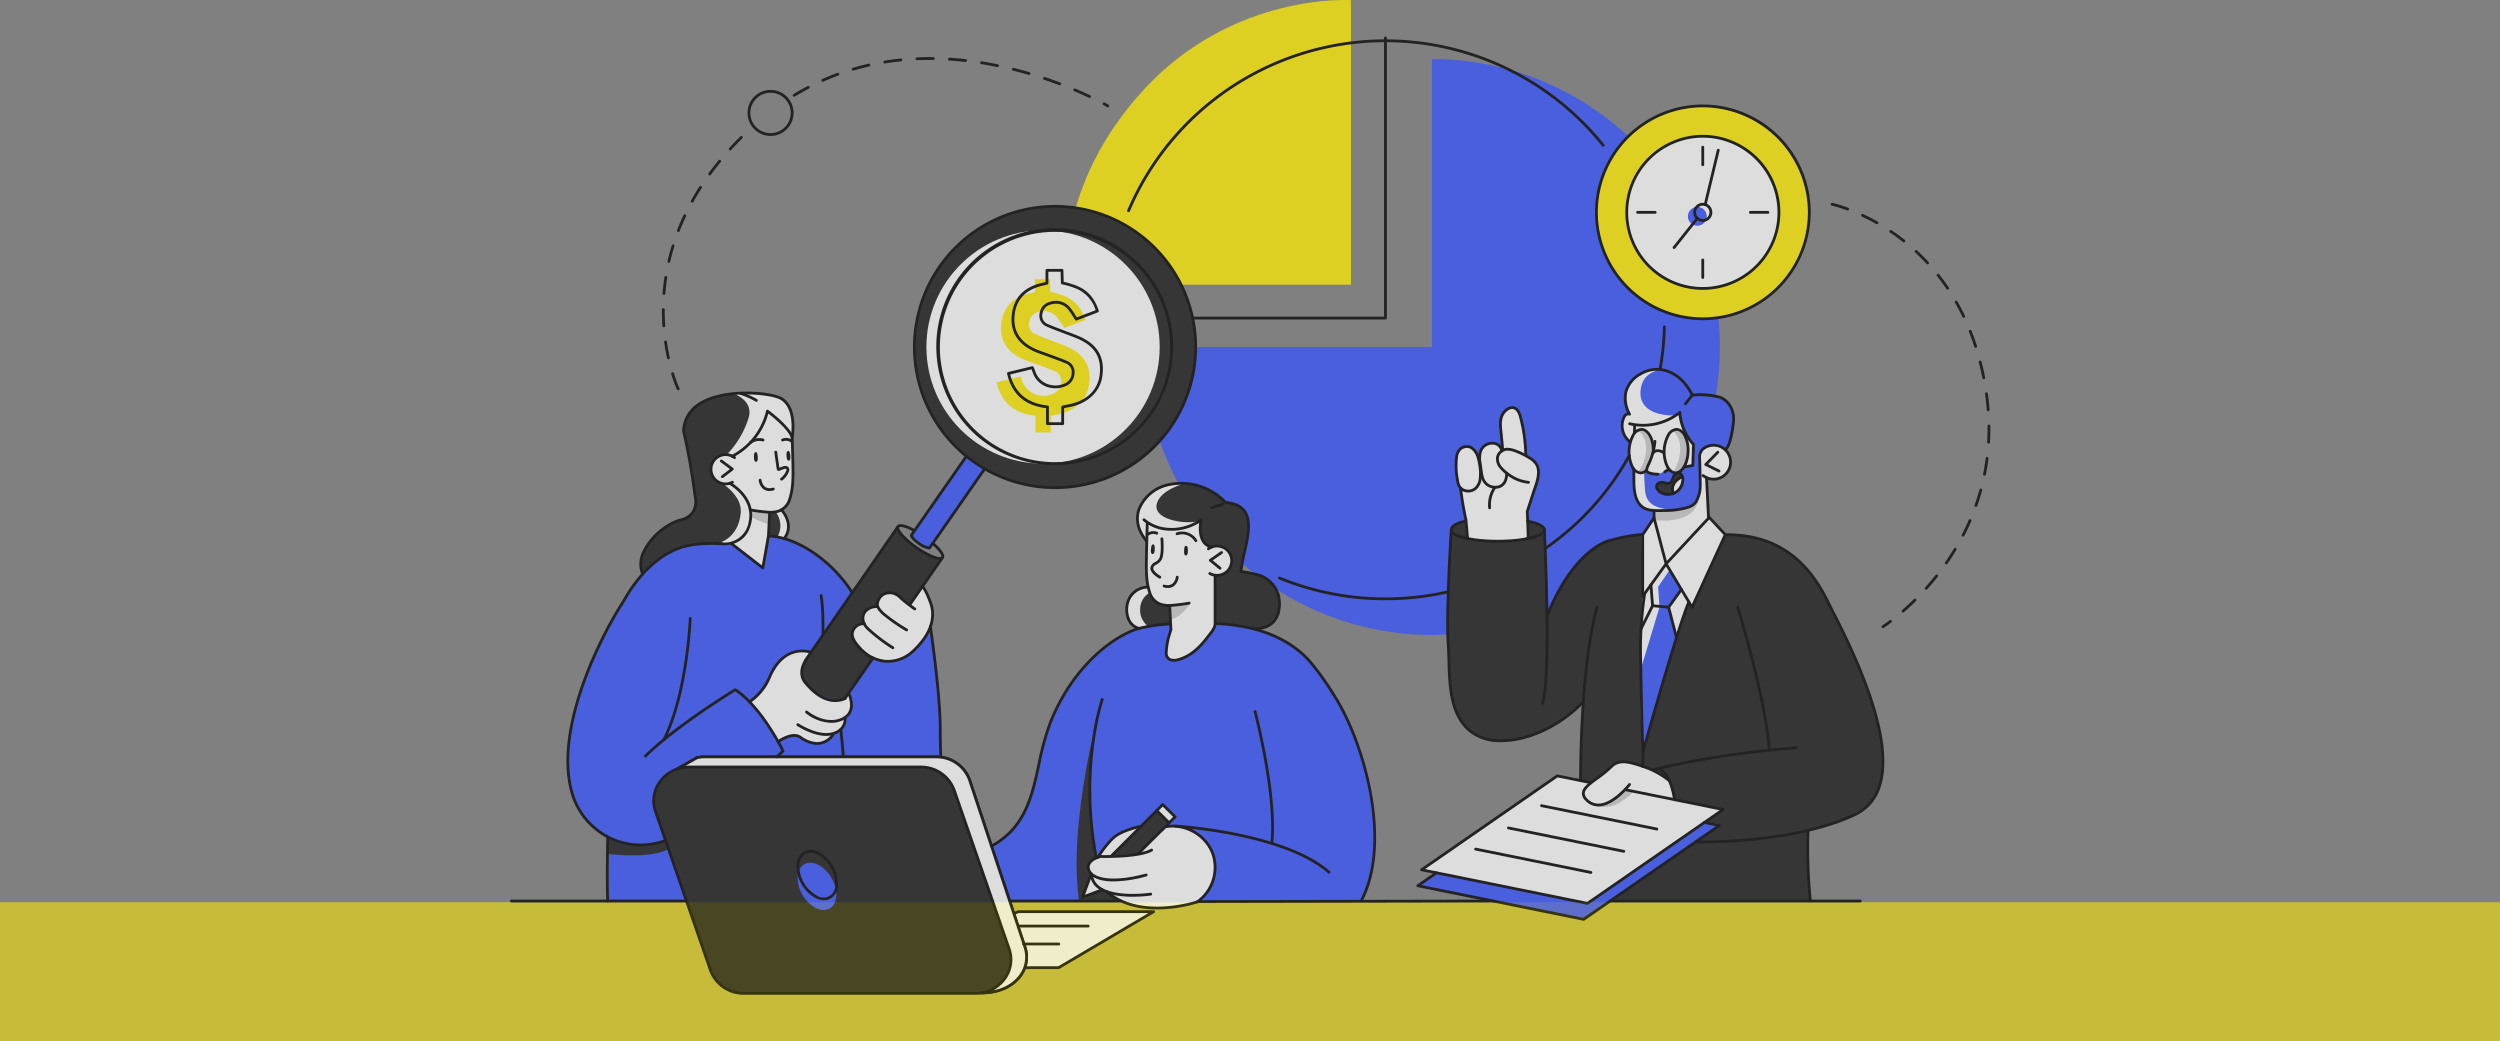 <svg xmlns="http://www.w3.org/2000/svg" width="755" height="314.453" viewBox="0 0 755 314.453">
  <rect x="0" y="0" width="755" height="314.453" fill="#808080" stroke="none"/>
  <g id="Grupo_9617" data-name="Grupo 9617" transform="translate(-554 -1517.547)">
    <rect id="Rectángulo_2146" data-name="Rectángulo 2146" width="755" height="42" transform="translate(554 1790)" fill="rgba(255,237,0,0.55)"/>
    <g id="Grupo_9616" data-name="Grupo 9616" transform="translate(-646.791 1166.978)" opacity="0.729">
      <path id="Trazado_18561" data-name="Trazado 18561" d="M2025.005,1148.051s-13.843-2.176-26.975,14.04c0,0-7.961,7.991-11.3,22.129s-3.738,23.366-15.187,30.6l-.421.734,5.74,16.175h105.585s6.722-10.353,3.4-29.832-9.553-29.67-12.482-33.991-8.573-14.882-21.213-17.785S2025.005,1148.051,2025.005,1148.051Z" transform="translate(-470.759 -609.044)" fill="#3552ff"/>
      <path id="Trazado_18562" data-name="Trazado 18562" d="M2086.249,1257.146s-9.534,34.385-6.2,57.648l12.693.343s-6-.557-8.218-17.548S2083.754,1261.4,2086.249,1257.146Z" transform="translate(-553.42 -692.458)" fill="#1a1a1a"/>
      <path id="Trazado_18563" data-name="Trazado 18563" d="M2252.5,426.114v86.955h-86.955a86.955,86.955,0,1,0,86.955-86.955Z" transform="translate(-619.263 -57.703)" fill="#3552ff"/>
      <path id="Trazado_18564" data-name="Trazado 18564" d="M2065.823,436.558h85.941V350.616s-35.284-2.4-62.365,26.813S2065.823,436.558,2065.823,436.558Z" transform="translate(-542.984 0)" fill="#ffed00"/>
      <circle id="Elipse_587" data-name="Elipse 587" cx="42.553" cy="42.553" r="42.553" transform="translate(1476.839 412.814)" fill="#1a1a1a"/>
      <path id="Trazado_18565" data-name="Trazado 18565" d="M1478.319,1037.8s-18.994-2.853-27.369,9.842-10.331,14.951-14.974,25.933-7.815,22.473-7.317,30.984,2.345,17.773,12.5,22.365l-.48,19.185,71.723-.416,28.882-43.123s-.53-21.8-2.319-33.4-3.778-16.174-3.778-16.174l-20.831-.3s-9.427-15.605-25-16.84Z" transform="translate(-56.382 -523.43)" fill="#3552ff"/>
      <path id="Trazado_18566" data-name="Trazado 18566" d="M2612.636,1018.079s-10.275-.918-17.792,6.885a53.692,53.692,0,0,0-10.832,17.065l-.793-25.856s-3.947-3.836-13.452-3.247-13.117,1.182-14.291,2.657c0,0-1.867,20.244-1.279,36.595s1.555,28.208,16.779,27.958,23.868-12.01,23.868-12.01l-1.879,60.094h70.561s-1.511-18.033-.675-21.021c0,0,19.8-3.941,21.7-13.459s.991-15.235-3.048-27.231c0,0-5.651-14.958-10.532-24.134s-7.639-16.357-18.416-21.562-19.745-2.144-19.745-2.144Z" transform="translate(-916.038 -505.871)" fill="#1a1a1a"/>
      <circle id="Elipse_588" data-name="Elipse 588" cx="35.224" cy="35.224" r="35.224" transform="translate(1480.566 420.142)" fill="#fff"/>
      <path id="Trazado_18567" data-name="Trazado 18567" d="M2127.471,1429.727s4.223-3.928,4.9-8.394-1.7-9.174-3.511-10.632-4.833-4.313-10.631-3.664l-8.6,7.945-8.24,1.108,8.635-8.673a13.7,13.7,0,0,0-12.113,7.791l-.574.854s-2.854,1.074-3.064,3.007a2.507,2.507,0,0,0,.943,2.581s-.011,4.312,5.7,5.4c0,0,3.295,4.687,13.336,4.634S2127.471,1429.727,2127.471,1429.727Z" transform="translate(-564.811 -806.875)" fill="#fff"/>
      <path id="Trazado_18568" data-name="Trazado 18568" d="M2189.291,1049.067v-15.047s4.917.172,5.013-4.231-3.615-4.521-6.029-4.328c0,0-2.324-.816-2.782-2.147a13.764,13.764,0,0,1-.544-5.453s-5.113,2.585-9.967,2.209-6.459-1.826-6.459-1.826l.178,16.951s-.244,8.439,6.875,8.014l.288,7.469s-2.959,8.941.646,8.981S2185.633,1056.155,2189.291,1049.067Z" transform="translate(-621.54 -509.687)" fill="#fff"/>
      <path id="Trazado_18569" data-name="Trazado 18569" d="M1814.126,1100.576s3.883,4.963,3,9.666-4.8,11.013-9.726,12.248-8.024.483-9.618-1.155-3.914-3.168-4.374-4.659-1.028-4.65,2.749-4.8a4.454,4.454,0,0,1,1.066-4.139c1.745-1.61,3.114-1.087,3.114-1.087a3.558,3.558,0,0,1,2.441-3.811c2.827-.924,4,.75,5.614,1.918s1.813,1.369,1.813,1.369Z" transform="translate(-334.77 -572.867)" fill="#fff"/>
      <path id="Trazado_18570" data-name="Trazado 18570" d="M1680.714,1183.756s-2.207,2.979-2.483,4.245a7.639,7.639,0,0,0,3.442,7.66c3.655,2.2,5.219,3.224,7.186,2.679a5.462,5.462,0,0,0,2.807-1.657s.7-.3,1.01,1.235c.339,1.679.644,4.556-1.645,5.585,0,0-.416,4.519-3.436,4.792,0,0-2.5,3.585-5.638,2.978s-3.752-2.09-5.88-2.333a7.061,7.061,0,0,0-5.3,1.4,51.707,51.707,0,0,0-4.969-7.325,24.745,24.745,0,0,1-3.334-4.526s4.122-2.8,5.2-5.605S1671.562,1181.841,1680.714,1183.756Z" transform="translate(-235.011 -636.183)" fill="#fff"/>
      <path id="Trazado_18571" data-name="Trazado 18571" d="M1617.558,916.489l9.6,7.309,1.881-9.408.378-7.258s3.868.3,5.337-2.448,1.745-6.367,1.715-9.214-.366-11.245-.366-11.245-4.42-6.5-7.211-7.522c0,0-2.245,6.328-4.59,8.641a51.074,51.074,0,0,1-6.176,4.867s-5.855-1.5-6.445,3.945,6.015,4.186,6.015,4.186,4.985,2.927,5.956,7.84S1620.429,916.7,1617.558,916.489Z" transform="translate(-196.185 -401.87)" fill="#fff"/>
      <path id="Trazado_18572" data-name="Trazado 18572" d="M2834.164,942.658l-.3-11.889s4.965.813,6.215-2.124.322-5.871-1.208-6.7-6.086-1.9-7.916,2.06l.7,7.064s1.2,7.941-4.9,8.862a42.329,42.329,0,0,1-9.05.649v2.079l3.636,14.016Z" transform="translate(-1117.403 -435.827)" fill="#fff"/>
      <path id="Trazado_18573" data-name="Trazado 18573" d="M2801.7,877.9a18.842,18.842,0,0,1-13.886,3.667l.24,2.2a10.883,10.883,0,0,0-1.48,6.056c0,4.013,1.48,5.719,1.48,5.719a3.1,3.1,0,0,0,3.637.063,3.873,3.873,0,0,0,3.465.967c1.969-.521,2.392-1.4,3.289-1.544a2.368,2.368,0,0,0,2.568,1.049,2.749,2.749,0,0,0,2.134-1.718s1.83.868,2.7-.68.136-5.875.136-5.875S2801.888,883.511,2801.7,877.9Z" transform="translate(-1093.621 -402.782)" fill="#fff"/>
      <path id="Trazado_18574" data-name="Trazado 18574" d="M2586.233,910.818l-.266-7.67s2.555-6.05,3.092-9.581-.274-5.092-1.91-6.25-1.92-1.158-1.92-1.158.23-5.85-.736-9.267-1.089-5.165-3.229-5.085-3.516,2.824-3.389,4.912.671,8.027.671,8.027-.531-2.213-3.467-2.113-3.495,4.127-3.495,4.127-1.482-3.306-4.22-3.21-3.018,3.871-2.91,5.63.368,6.067,1.4,7.14c0,0,1.123,6.22,1.439,8.668s.64,6.14.64,6.14S2579.273,913.771,2586.233,910.818Z" transform="translate(-923.945 -398.128)" fill="#fff"/>
      <path id="Trazado_18575" data-name="Trazado 18575" d="M2753.218,1330.292a27.466,27.466,0,0,0-9.134-4.533c-4.765-1.117-6.176-1.135-7.587.179s-4.134,3.4-5.562,4.514-5.258,3.371-1.9,6.325,9.533-1.073,11.036-3.543l14.875,3.073S2753.8,1331.055,2753.218,1330.292Z" transform="translate(-1048.644 -744.237)" fill="#fff"/>
      <path id="Trazado_18576" data-name="Trazado 18576" d="M1568.025,865.9s.708-7.3-1.581-9.287-5.488-3.866-12.628-3.3c0,0-18.266-.846-18.691,11.079,0,0,2.546,13.156,3.109,17.427s2.6,7.733-5.731,10.3-11.447,11.823-9.915,15.356c0,0,4.882-4.9,8.78-6.406s8.1-2.316,15.568-2.444,8.3-4.729,8.367-7.127.381-5.519-2.173-7.773a35.818,35.818,0,0,0-4.169-3.263s-5.84.7-5.547-4.566,6.4-3.626,6.4-3.626,5.175-2.809,6.941-5.761a82.166,82.166,0,0,0,3.825-7.747S1565.761,862.579,1568.025,865.9Z" transform="translate(-127.878 -383.925)" fill="#1a1a1a"/>
      <path id="Trazado_18577" data-name="Trazado 18577" d="M1686.053,1003.247l-.244,6.926,4.618.792s1.9-2.637,1.086-5.245a8.369,8.369,0,0,0-1.777-3.487S1687.236,1003.436,1686.053,1003.247Z" transform="translate(-252.836 -497.751)" fill="#1a1a1a"/>
      <path id="Trazado_18578" data-name="Trazado 18578" d="M2004.946,739.514c-.641,4.6-4.315,8-9.693,8.98-.581.106-1.156.243-1.863.394v5.035h-4.6v-5.059c-6.616-.732-10.374-4.182-11.768-10.122l7.206-1.739c.189.488.377.931.533,1.381a6.838,6.838,0,0,0,9.081,3.92,3.932,3.932,0,0,0,2.688-3.614,3.2,3.2,0,0,0-2.1-3.371c-1.959-.826-3.98-1.524-5.977-2.273-1.055-.395-2.137-.736-3.169-1.178-5.183-2.219-7.465-5.936-6.816-11.037.633-4.969,3.78-8.038,9.354-9.127.226-.044.446-.119.807-.216v-3.871h4.541l.1,3.818a19.605,19.605,0,0,1,3.616,1.024c3.711,1.3,5.793,3.876,6.978,7.447l-6.378,2.432a34.415,34.415,0,0,0-2.318-3.368,5.12,5.12,0,0,0-5.375-1.477,3.66,3.66,0,0,0-2.927,3.038,3.107,3.107,0,0,0,1.937,3.716c1.675.733,3.408,1.355,5.118,2.02,1.435.558,2.9,1.052,4.3,1.672C2003.607,730.314,2005.717,733.989,2004.946,739.514Z" transform="translate(-475.272 -272.72)" fill="#ffed00"/>
      <circle id="Elipse_589" data-name="Elipse 589" cx="31.929" cy="31.929" r="31.929" transform="translate(1669.876 414.699) rotate(-45)" fill="#ffed00"/>
      <circle id="Elipse_590" data-name="Elipse 590" cx="22.997" cy="22.997" r="22.997" transform="translate(1682.507 414.699) rotate(-45)" fill="#fff"/>
      <path id="Trazado_18579" data-name="Trazado 18579" d="M2807.61,847.312a16.481,16.481,0,0,0,2.384-8.965c-.242-4.994-2.5-6.346-4.261-6.765a74.728,74.728,0,0,0-8.014-.628s-2.231-4.533-5.53-6.182-7.6-2.374-10.987.244-5.2,7.118-2.582,11.171l-.044.542s-2.292.259-2.413,3.657a5.3,5.3,0,0,0,2.457,4.808l1.457-2.919.235-2.277s8.135.956,13.169-3.811c0,0,1.329,6.874,4.551,9.39l-.136,6.386a7.408,7.408,0,0,1-2.443.644s-1.218,2.007-2.613,1.791a4.941,4.941,0,0,1-2.349-1.086,22.924,22.924,0,0,1-2.963,1.45,6.12,6.12,0,0,1-3.471-.873l-.443-.063a2.9,2.9,0,0,1-3.484-.176l-.264.176s.174,5.3.189,6.51a6.327,6.327,0,0,0,6.694,5.487c5.161-.09,9.36-.509,11.147-1.951s2.19-5.228,2.029-7.322-.116-7.655-.116-7.655S2802.206,844.436,2807.61,847.312Z" transform="translate(-1085.663 -361.071)" fill="#3552ff"/>
      <path id="Trazado_18580" data-name="Trazado 18580" d="M2804.513,1011.12l-3.657,5.153.291,18.687s-1.491,34.226.067,45.721l9.345-30.955,4.532-13.3.951,1.591,10.048-21.918-5.061-5.6Z" transform="translate(-1104.257 -504.066)" fill="#fff"/>
      <path id="Trazado_18581" data-name="Trazado 18581" d="M2808.205,1071.525l-4.584,6.365.548,6.281-3.222,6.315s-.053.374-.148,1.038c-.314,10.838-.593,27.652.363,35.364l.154.068,9.243-30.618.748-2.2.054-1.294-2.394-8.678,3.794-4.908Z" transform="translate(-1104.258 -550.678)" fill="#3552ff"/>
      <path id="Trazado_18582" data-name="Trazado 18582" d="M2828.557,957.756a4.471,4.471,0,0,0-2.767,4.7s-2.066.708-3.059.18-2.175-1.764-1.611-2.65,1.745-.725,2.658-.671,1.289.376,1.826-.617.71-1.617,1.711-1.856S2828.557,957.756,2828.557,957.756Z" transform="translate(-1119.893 -463.055)" fill="#1a1a1a"/>
      <path id="Trazado_18583" data-name="Trazado 18583" d="M2844.513,960.823s-3.161,1.383-2.578,4.5c0,0,1.289.463,2.215-1.349A3.955,3.955,0,0,0,2844.513,960.823Z" transform="translate(-1135.849 -466.122)" fill="#fff"/>
      <path id="Trazado_18584" data-name="Trazado 18584" d="M2193.52,1013.186s6.23.03,6.87-7.007-5.937-10.2-11.643-10.232c0,0,2.015-9.7,2.155-11.443s1.4-8.711-6.451-9.387l-.615-.343s-6-5.81-13.735-5.219-10.747,4.591-11.952,7.1-.427,7.719,2,9.948l.3-5.559a10.323,10.323,0,0,0,7.061,2.122,23.517,23.517,0,0,0,9.031-2.712s-1.156,6.337,2.966,7.974a8.2,8.2,0,0,1,2.929-.2,5.089,5.089,0,0,1,3.516,4.9,4.409,4.409,0,0,1-4.758,3.962l-.256,14.644A56.6,56.6,0,0,1,2193.52,1013.186Z" transform="translate(-613.19 -472.758)" fill="#1a1a1a"/>
      <path id="Trazado_18585" data-name="Trazado 18585" d="M2149.489,1100.58a7.463,7.463,0,0,0-6.269,5.711,5.64,5.64,0,0,0,3.582,6.818l9.507-1.231-.211-5.486S2149.932,1107.115,2149.489,1100.58Z" transform="translate(-602.064 -572.87)" fill="#1a1a1a"/>
      <path id="Trazado_18586" data-name="Trazado 18586" d="M2607.573,1352.739l-5.394,3.989,4.5.521-40.967,28.743-50.082-10.149,5.173-4.007-4.022-.815,40.967-28.353Z" transform="translate(-886.665 -757.782)" fill="#fff"/>
      <path id="Trazado_18587" data-name="Trazado 18587" d="M2122.91,1400.316l14.016-13.646,3.222,3.544-8.986,9.673Z" transform="translate(-586.701 -791.391)" fill="#1a1a1a"/>
      <path id="Trazado_18588" data-name="Trazado 18588" d="M2089.638,1467.874l-2.646,6.919,5.834-2.053Z" transform="translate(-559.266 -853.415)" fill="#fff"/>
      <path id="Trazado_18589" data-name="Trazado 18589" d="M2182.252,1381.06l1.611-1.735,3.705,3.587-1.688,1.933Z" transform="translate(-632.028 -785.78)" fill="#fff"/>
      <path id="Trazado_18590" data-name="Trazado 18590" d="M2001.164,1516.645l.849-.379h40.874l-28.676,16.915h-9.934a9.991,9.991,0,0,0,.245-4.457C2004.009,1526.9,2001.164,1516.645,2001.164,1516.645Z" transform="translate(-493.71 -890.378)" fill="#fff"/>
      <g id="Grupo_9466" data-name="Grupo 9466" transform="translate(1410.862 578.715)">
        <path id="Trazado_18591" data-name="Trazado 18591" d="M1678.551,1388.662a.426.426,0,1,1,0-.852c4.943,0,9.1-1.834,11.414-5.033a9.019,9.019,0,0,0,1.265-8.312l-16.582-50.044a10.243,10.243,0,0,0-9.741-7.034h-69.917a10.438,10.438,0,0,0-2.275.248.425.425,0,0,1-.185-.83,11.262,11.262,0,0,1,2.461-.27h69.917a11.1,11.1,0,0,1,10.549,7.618l16.582,50.045a9.844,9.844,0,0,1-1.384,9.076C1688.182,1386.7,1683.77,1388.662,1678.551,1388.662Z" transform="translate(-1592.196 -1316.536)"/>
      </g>
      <g id="Grupo_9467" data-name="Grupo 9467" transform="translate(1404.732 578.977)">
        <path id="Trazado_18592" data-name="Trazado 18592" d="M1566.665,1321.952a.426.426,0,0,1-.209-.8l6.13-3.459a.431.431,0,0,1,.579.162.426.426,0,0,1-.161.58l-6.13,3.459A.436.436,0,0,1,1566.665,1321.952Z" transform="translate(-1566.24 -1317.645)"/>
      </g>
      <path id="Trazado_18593" data-name="Trazado 18593" d="M1572.846,1321.405l5.63-3.078h72.978s6.5-.451,9.5,8.678l16.409,50.527s.914,9.859-10.593,11.832c0,0,6.4-3.827,5.879-10.808l-17.133-50.141a10.344,10.344,0,0,0-8.953-6.887Z" transform="translate(-166.554 -739.186)" fill="#fff"/>
      <path id="Trazado_18594" data-name="Trazado 18594" d="M2204.717,1122.037s-3.363,4.882-6.123,4.75l-.212-4.006Z" transform="translate(-644.348 -589.259)" fill="#ccc"/>
      <path id="Trazado_18595" data-name="Trazado 18595" d="M1663.3,1004.43s3.813,1.973,5.317,2.168l.256-3.586-5.359-.781Z" transform="translate(-235.642 -497.751)" fill="#ccc"/>
      <path id="Trazado_18596" data-name="Trazado 18596" d="M1868.313,957.3l16.276-23.9,5.8,4.018-16.578,23.708A6.411,6.411,0,0,1,1868.313,957.3Z" transform="translate(-392.236 -445.179)" fill="#3552ff"/>
      <path id="Trazado_18597" data-name="Trazado 18597" d="M1741.525,1075.8l8.415-12.049-5.449-4.973s-2.741-4.427,2.4-5.5c0,0-1.136-4.491,4.18-5.226a4.555,4.555,0,0,1,1.772-3.581c1.879-1.45,4.308,0,4.308,0l3.787,3.057,9.464-14.042a26.109,26.109,0,0,1-8.822-4.381c-3.69-3.053-4.084-5.243-4.084-5.243l-27.977,40.515a6.732,6.732,0,0,0,2.646,9.371C1738.188,1077.446,1741.525,1075.8,1741.525,1075.8Z" transform="translate(-285.508 -514.275)" fill="#1a1a1a"/>
      <g id="Grupo_9468" data-name="Grupo 9468" transform="translate(1384.196 582.219)">
        <path id="Trazado_18598" data-name="Trazado 18598" d="M1479.417,1421.453l-.127,4.945c14.213,1.557,18.282-1.41,18.282-1.41l-.812-2.383a51.613,51.613,0,0,1-8.894,1.092A13.9,13.9,0,0,1,1479.417,1421.453Z" transform="translate(-1479.29 -1400.177)" fill="#1a1a1a"/>
        <path id="Trazado_18599" data-name="Trazado 18599" d="M1645.952,1386.268l-16.582-47.888a10.658,10.658,0,0,0-10.145-7.01h-69.918c-7.287,0-12.437,6.825-10.146,13.444l2.478,7.155,14.1,40.733a10.658,10.658,0,0,0,10.146,7.011h69.917C1643.094,1399.712,1648.245,1392.887,1645.952,1386.268Z" transform="translate(-1524.601 -1331.369)" fill="#1a1a1a"/>
      </g>
      <path id="Trazado_18600" data-name="Trazado 18600" d="M2602.179,1402.2l4.5.521-40.967,28.743-50.082-10.149,5.173-4.007,45.852,9.334Z" transform="translate(-886.665 -803.25)" fill="#3552ff"/>
      <path id="Trazado_18601" data-name="Trazado 18601" d="M2738.6,1363.571a9.065,9.065,0,0,0,8.3-.606c3.974-2.631,4.189-3.383,4.189-3.383l-2.214-.929S2744.43,1364.392,2738.6,1363.571Z" transform="translate(-1056.978 -769.99)" fill="#ccc"/>
      <path id="Trazado_18602" data-name="Trazado 18602" d="M2831.342,982.308s.954,9.213-13.276,7.871l-.352-2.631,7.6-.644S2831.049,987.089,2831.342,982.308Z" transform="translate(-1117.403 -482.532)" fill="#ccc"/>
      <path id="Trazado_18603" data-name="Trazado 18603" d="M1732.857,1458.279c2.13,3.689,1.888,7.815-.539,9.217s-6.122-.453-8.251-4.141-1.889-7.815.539-9.217S1730.728,1454.59,1732.857,1458.279Z" transform="translate(-280.95 -842.566)" fill="#3552ff"/>
      <path id="Trazado_18604" data-name="Trazado 18604" d="M2866.706,618.021a2.842,2.842,0,1,1-2.842-2.842A2.842,2.842,0,0,1,2866.706,618.021Z" transform="translate(-1150.483 -202.113)" fill="#3552ff"/>
      <path id="Trazado_18605" data-name="Trazado 18605" d="M1637.745,853.312a30.773,30.773,0,0,0-3.454.1c2.619,1.125,5.591,3.325,4.369,7.339a27.746,27.746,0,0,1-6.566,11.034l.947.348c.427.065.7.137.7.137s5.175-2.809,6.94-5.761a82.129,82.129,0,0,0,3.826-7.747s5.18,3.82,7.443,7.139c0,0,.708-7.3-1.581-9.287S1644.885,852.744,1637.745,853.312Z" transform="translate(-211.808 -383.925)" fill="#fff"/>
      <path id="Trazado_18606" data-name="Trazado 18606" d="M1623.829,979.366c.07-2.4.381-5.519-2.172-7.773a35.823,35.823,0,0,0-4.169-3.263,7.69,7.69,0,0,1-1.951-.079l-.172.154s5.945,3.626,5.53,8.757c-.586,7.246-5.856,9.514-8.549,9.434a1.885,1.885,0,0,0-.418.024c1.1-.061,2.265-.1,3.535-.126C1622.933,986.365,1623.759,981.765,1623.829,979.366Z" transform="translate(-196.404 -471.795)" fill="#fff"/>
      <path id="Trazado_18607" data-name="Trazado 18607" d="M1696.578,1002.232a16.1,16.1,0,0,1-1.812.718,6.952,6.952,0,0,1,.419,7.657l2.084.357s1.9-2.637,1.086-5.245A8.374,8.374,0,0,0,1696.578,1002.232Z" transform="translate(-259.678 -497.751)" fill="#fff"/>
      <path id="Trazado_18608" data-name="Trazado 18608" d="M2163.4,975.327c.9-2.909,4.5-4.7,7.68-5.749-.325,0-.648,0-.979.026-7.732.591-10.747,4.591-11.952,7.1s-.427,7.719,2,9.948l.3-5.559a10.324,10.324,0,0,0,7.062,2.122,23.515,23.515,0,0,0,9.031-2.712C2173.745,981.979,2161.7,980.8,2163.4,975.327Z" transform="translate(-613.19 -472.809)" fill="#fff"/>
      <path id="Trazado_18609" data-name="Trazado 18609" d="M2147.194,1106.977a5.766,5.766,0,0,1,2.662-4.436,8.149,8.149,0,0,1-.367-1.961,7.463,7.463,0,0,0-6.269,5.711,5.639,5.639,0,0,0,3.582,6.818l2.944-.381A6.317,6.317,0,0,1,2147.194,1106.977Z" transform="translate(-602.064 -572.87)" fill="#fff"/>
      <path id="Trazado_18610" data-name="Trazado 18610" d="M2809.855,1074.221l-3.5,5.137.419,6.142-5.54,18.345.18-12.24,2.944-6.564-.4-5.965,4.614-6.412Z" transform="translate(-1104.816 -551.547)" fill="#fff"/>
      <path id="Trazado_18611" data-name="Trazado 18611" d="M2839.843,912.516c1.821-1.174,4.429-9.834-.424-12.641,0,0,4.632-1.445,5,6.653C2844.738,913.421,2839.843,912.516,2839.843,912.516Z" transform="translate(-1133.982 -419.492)" fill="#ccc"/>
      <path id="Trazado_18612" data-name="Trazado 18612" d="M2796.357,912.947c1.821-1.174,4.686-9.674-.167-12.481,0,0,5.326-1.593,4.746,6.492C2800.451,913.708,2796.357,912.947,2796.357,912.947Z" transform="translate(-1100.963 -419.923)" fill="#ccc"/>
      <path id="Trazado_18613" data-name="Trazado 18613" d="M2795.274,958.133c-.259-2.6-.291-5.776-.291-5.776-.049.013-.094.019-.142.029a2.831,2.831,0,0,1-1.8-.06c-.071-.023-.139-.049-.2-.076a2.994,2.994,0,0,1-.612-.342c-.035-.024-.07-.042-.1-.067l-.264.176s.174,5.3.188,6.51a6.328,6.328,0,0,0,6.694,5.487c1.382-.024,2.691-.073,3.907-.158C2799.259,963.095,2795.726,962.663,2795.274,958.133Z" transform="translate(-1097.652 -459.262)" fill="#fff"/>
      <path id="Trazado_18614" data-name="Trazado 18614" d="M2780.078,842.289l.234-2.277s7.127.836,12.168-2.966c-1.36.267-10.958.153-10.6-7.031.229-4.648,3.378-6.157,5.8-6.629a8.612,8.612,0,0,0-6.477,1.644c-3.387,2.618-5.2,7.118-2.582,11.171l-.043.542s-2.293.259-2.413,3.657a5.3,5.3,0,0,0,2.456,4.808Z" transform="translate(-1085.664 -361.086)" fill="#fff"/>
      <g id="Grupo_9469" data-name="Grupo 9469" transform="translate(1393.869 468.831)">
        <path id="Trazado_18615" data-name="Trazado 18615" d="M1521.251,906.852a.427.427,0,0,1-.389-.254,8.719,8.719,0,0,1,.5-7.444c2.068-4.245,7-8.42,11.229-9.506a5.55,5.55,0,0,0,3.646-2.468,5.652,5.652,0,0,0,.468-3.944,198.662,198.662,0,0,0-3.515-19.969.423.423,0,0,1-.012-.129,10.351,10.351,0,0,1,4.817-8.371c6.963-4.685,20.05-3.741,23.866-2.322.174.014,6.342,1.021,5.04,12.424a.412.412,0,0,1-.471.374.425.425,0,0,1-.374-.471c1.2-10.532-4.175-11.473-4.405-11.508-3.053-1.127-16.052-2.586-23.181,2.208a9.537,9.537,0,0,0-4.44,7.65c.182.735,1.846,7.631,3.505,19.94a5.872,5.872,0,0,1-4.732,7.407c-3.521.9-8.476,4.538-10.677,9.055a7.9,7.9,0,0,0-.489,6.729.426.426,0,0,1-.219.561A.434.434,0,0,1,1521.251,906.852Z" transform="translate(-1520.246 -851.287)"/>
      </g>
      <g id="Grupo_9470" data-name="Grupo 9470" transform="translate(1395.289 558.448)">
        <path id="Trazado_18616" data-name="Trazado 18616" d="M1566.29,1251.843a.425.425,0,0,1-.271-.752c.011-.01,1.019-.847,1.707-1.546a71.62,71.62,0,0,0-6.01-9.795c-4.093-5.5-7.154-7.613-7.947-8.1-2.033,1.249-17.824,11.062-26.79,19.826a.425.425,0,0,1-.594-.609c9.616-9.4,26.984-19.97,27.159-20.075a.426.426,0,0,1,.418-.014c.142.074,3.547,1.9,8.436,8.469a72.466,72.466,0,0,1,6.224,10.2.424.424,0,0,1-.07.473,25.169,25.169,0,0,1-1.992,1.833A.423.423,0,0,1,1566.29,1251.843Z" transform="translate(-1526.257 -1230.724)"/>
      </g>
      <g id="Grupo_9471" data-name="Grupo 9471" transform="translate(1371.847 514.272)">
        <path id="Trazado_18617" data-name="Trazado 18617" d="M1449.366,1135.576a21.59,21.59,0,0,1-11.236-3.143,22.193,22.193,0,0,1-10.233-14.444c-4.227-17.815,7.526-43.145,15.137-55.3.353-.562.7-1.133,1.055-1.7a46.71,46.71,0,0,1,6.312-8.7c8.319-8.352,14.7-8.8,23.5-8.546a.426.426,0,0,1-.013.851c-8.841-.264-14.786.163-22.883,8.295a46.073,46.073,0,0,0-6.191,8.545q-.529.862-1.058,1.712c-7.541,12.044-19.193,37.111-15.031,54.653a21.379,21.379,0,0,0,9.848,13.915,20.976,20.976,0,0,0,18.214,1.685.425.425,0,0,1,.294.8A22.349,22.349,0,0,1,1449.366,1135.576Z" transform="translate(-1427.005 -1043.686)"/>
      </g>
      <g id="Grupo_9472" data-name="Grupo 9472" transform="translate(1432.803 511.998)">
        <path id="Trazado_18618" data-name="Trazado 18618" d="M1710.455,1052.049a.425.425,0,0,1-.36-.2c-5.925-9.387-16.043-16.356-24.608-16.946a.424.424,0,0,1-.395-.454.459.459,0,0,1,.453-.394c8.817.608,19.209,7.739,25.269,17.342a.426.426,0,0,1-.359.652Z" transform="translate(-1685.091 -1034.055)"/>
      </g>
      <g id="Grupo_9473" data-name="Grupo 9473" transform="translate(1426.938 482.16)">
        <path id="Trazado_18619" data-name="Trazado 18619" d="M1666.813,931.254c-.389,0-.8-.019-1.242-.055-1.334-.116-3.436-.36-4.971-.671a.425.425,0,1,1,.168-.833c1.4.283,3.461.534,4.876.655a8.675,8.675,0,0,0,3.427-.254,4.912,4.912,0,0,0,3.162-3.5c1.024-3.129.972-6.523.921-9.806l-.008-.468c-.027-1.78-.085-3.558-.143-5.337l-.086-2.725a.423.423,0,1,1,.815-.228.741.741,0,0,1,.036.218l.085,2.706c.058,1.784.116,3.569.145,5.353l.006.466c.054,3.354.107,6.82-.963,10.084a5.7,5.7,0,0,1-3.714,4.045A8.217,8.217,0,0,1,1666.813,931.254Z" transform="translate(-1660.257 -907.725)"/>
      </g>
      <g id="Grupo_9474" data-name="Grupo 9474" transform="translate(1421.512 474.302)">
        <path id="Trazado_18620" data-name="Trazado 18620" d="M1637.71,888.918a.426.426,0,0,1-.2-.8,20.182,20.182,0,0,0,10.4-13.309.426.426,0,0,1,.671-.273c.262.193,6.442,4.748,7.592,8.058a.426.426,0,1,1-.8.28c-.88-2.535-5.253-6.083-6.771-7.258a21.27,21.27,0,0,1-10.694,13.256A.423.423,0,0,1,1637.71,888.918Z" transform="translate(-1637.284 -874.451)"/>
      </g>
      <path id="Trazado_18621" data-name="Trazado 18621" d="M1667.274,928.761c.339-.054.567.092.665,1.315.109,1.364-.245,1.6-.551,1.592s-.613-.433-.6-1.407S1666.829,928.831,1667.274,928.761Z" transform="translate(-238.31 -441.625)"/>
      <path id="Trazado_18622" data-name="Trazado 18622" d="M1708.878,927.249c.338-.065.57.073.708,1.291.155,1.359-.19,1.611-.5,1.61s-.627-.412-.645-1.386S1708.435,927.334,1708.878,927.249Z" transform="translate(-270.122 -440.467)"/>
      <g id="Grupo_9475" data-name="Grupo 9475" transform="translate(1436.704 482.857)">
        <path id="Trazado_18623" data-name="Trazado 18623" d="M1704.907,912.146a.427.427,0,0,1-.278-.1,2.434,2.434,0,0,0-2.486-.366.422.422,0,0,1-.519-.3.426.426,0,0,1,.3-.518,3.265,3.265,0,0,1,3.257.545.426.426,0,0,1-.278.747Z" transform="translate(-1701.61 -910.676)"/>
      </g>
      <g id="Grupo_9476" data-name="Grupo 9476" transform="translate(1427.055 482.88)">
        <path id="Trazado_18624" data-name="Trazado 18624" d="M1661.179,912.492a.425.425,0,0,1-.276-.748,4.718,4.718,0,0,1,4.147-.8.424.424,0,0,1,.286.528.432.432,0,0,1-.528.287,3.934,3.934,0,0,0-3.352.63A.424.424,0,0,1,1661.179,912.492Z" transform="translate(-1660.754 -910.771)"/>
      </g>
      <g id="Grupo_9477" data-name="Grupo 9477" transform="translate(1415.066 487.432)">
        <path id="Trazado_18625" data-name="Trazado 18625" d="M1614.855,939.754c-.1,0-.207,0-.31-.009a4.854,4.854,0,1,1,3.267-8.692.425.425,0,0,1-.52.672,4,4,0,1,0-.6,6.732.425.425,0,1,1,.391.754A4.841,4.841,0,0,1,1614.855,939.754Z" transform="translate(-1609.994 -930.044)"/>
      </g>
      <g id="Grupo_9478" data-name="Grupo 9478" transform="translate(1418.209 489.358)">
        <path id="Trazado_18626" data-name="Trazado 18626" d="M1624.04,943.8a.426.426,0,0,1-.26-.762l2.545-1.965-2.85-2.11a.426.426,0,0,1,.506-.685l3.3,2.444a.426.426,0,0,1,.007.679l-2.991,2.309A.426.426,0,0,1,1624.04,943.8Z" transform="translate(-1623.303 -938.2)"/>
      </g>
      <g id="Grupo_9479" data-name="Grupo 9479" transform="translate(1421.274 504.94)">
        <path id="Trazado_18627" data-name="Trazado 18627" d="M1646.169,1021.74a.428.428,0,0,1-.26-.089l-9.466-7.332a.425.425,0,1,1,.52-.672l8.91,6.9,1.563-8.865.371-7.1a.426.426,0,0,1,.425-.4.432.432,0,0,1,.425.448l-.378,7.154-1.692,9.611a.424.424,0,0,1-.265.322A.4.4,0,0,1,1646.169,1021.74Z" transform="translate(-1636.278 -1004.175)"/>
      </g>
      <g id="Grupo_9480" data-name="Grupo 9480" transform="translate(1436.35 504.122)">
        <path id="Trazado_18628" data-name="Trazado 18628" d="M1701.516,1010.052a.431.431,0,0,1-.246-.078.426.426,0,0,1-.1-.594c2.815-3.968-.785-7.788-.938-7.948a.425.425,0,1,1,.611-.591c.043.044,4.249,4.483,1.02,9.032A.424.424,0,0,1,1701.516,1010.052Z" transform="translate(-1700.112 -1000.712)"/>
      </g>
      <g id="Grupo_9481" data-name="Grupo 9481" transform="translate(1417.982 496.11)">
        <path id="Trazado_18629" data-name="Trazado 18629" d="M1623.771,985.911a7.429,7.429,0,0,1-1.078-.068.426.426,0,0,1-.349-.49.431.431,0,0,1,.489-.349,7.3,7.3,0,0,0,8.392-6.093c1.626-7.21-5.811-11.287-5.886-11.326a.425.425,0,0,1,.4-.751c.081.044,8.084,4.417,6.315,12.266C1630.682,985.195,1625.928,985.911,1623.771,985.911Z" transform="translate(-1622.338 -966.786)"/>
      </g>
      <g id="Grupo_9482" data-name="Grupo 9482" transform="translate(1383.771 603.069)">
        <path id="Trazado_18630" data-name="Trazado 18630" d="M1478.044,1439.686a.426.426,0,0,1-.425-.406c-.283-5.87,0-19.081,0-19.214a.416.416,0,0,1,.434-.416.425.425,0,0,1,.415.435c0,.132-.283,13.315,0,19.155a.425.425,0,0,1-.4.445A.083.083,0,0,1,1478.044,1439.686Z" transform="translate(-1477.493 -1419.65)"/>
      </g>
      <g id="Grupo_9483" data-name="Grupo 9483" transform="translate(1400.885 536.901)">
        <path id="Trazado_18631" data-name="Trazado 18631" d="M1550.377,1176.924a.438.438,0,0,1-.191-.046.426.426,0,0,1-.189-.572c6.984-13.873,7.878-36.177,7.886-36.4a.425.425,0,1,1,.85.031c-.009.226-.909,22.714-7.976,36.752A.425.425,0,0,1,1550.377,1176.924Z" transform="translate(-1549.951 -1139.497)"/>
      </g>
      <g id="Grupo_9484" data-name="Grupo 9484" transform="translate(1434.645 486.702)">
        <path id="Trazado_18632" data-name="Trazado 18632" d="M1695.062,935.957a.426.426,0,0,1-.241-.776,4.965,4.965,0,0,0,1.722-2.393c.028-.212-.035-.284-.055-.31-.225-.251-1.042.1-1.481.287-.483.207-.8.341-1.082.207a.6.6,0,0,1-.269-.325c-.109-.4-.655-4.414-.762-5.213a.425.425,0,1,1,.842-.113c.208,1.53.536,3.885.68,4.77.085-.034.176-.074.254-.107.73-.316,1.835-.789,2.462-.061a1.2,1.2,0,0,1,.254.974,5.671,5.671,0,0,1-2.083,2.984A.43.43,0,0,1,1695.062,935.957Z" transform="translate(-1692.89 -926.952)"/>
      </g>
      <g id="Grupo_9485" data-name="Grupo 9485" transform="translate(1429.92 495.168)">
        <path id="Trazado_18633" data-name="Trazado 18633" d="M1676.115,966.481a2.989,2.989,0,0,1-1.742-.515,4.016,4.016,0,0,1-1.484-2.7.425.425,0,0,1,.847-.082,3.2,3.2,0,0,0,1.125,2.086,2.716,2.716,0,0,0,2.311.2.419.419,0,0,1,.522.3.424.424,0,0,1-.3.521A4.883,4.883,0,0,1,1676.115,966.481Z" transform="translate(-1672.887 -962.8)"/>
      </g>
      <g id="Grupo_9486" data-name="Grupo 9486" transform="translate(1551.912 524.456)">
        <path id="Trazado_18634" data-name="Trazado 18634" d="M2190.991,1090.481a4.851,4.851,0,0,1-1.283-.187.425.425,0,0,1,.226-.82,2.705,2.705,0,0,0,2.309-.2,3.2,3.2,0,0,0,1.126-2.086.424.424,0,0,1,.845.082,4.012,4.012,0,0,1-1.484,2.7A2.986,2.986,0,0,1,2190.991,1090.481Z" transform="translate(-2189.396 -1086.802)"/>
      </g>
      <g id="Grupo_9487" data-name="Grupo 9487" transform="translate(1424.068 468.963)">
        <path id="Trazado_18635" data-name="Trazado 18635" d="M1653.249,854.79a.427.427,0,0,1-.211-.056,23.294,23.294,0,0,0-4.6-2.048.425.425,0,1,1,.182-.831,23.617,23.617,0,0,1,4.837,2.141.425.425,0,0,1-.212.794Z" transform="translate(-1648.107 -851.846)"/>
      </g>
      <g id="Grupo_9488" data-name="Grupo 9488" transform="translate(1652.565 485.823)">
        <path id="Trazado_18636" data-name="Trazado 18636" d="M2625.277,951.036a.429.429,0,0,1-.426-.437c.044-1.769-.258-8.086-.261-8.149a.421.421,0,0,1,.021-.152l2.163-6.616c.119-.328.229-.643.335-.96.666-2,1.305-4.28.468-6.06a5.285,5.285,0,0,0-2.2-2.092,21.982,21.982,0,0,0-3.974-1.97,7.587,7.587,0,0,0-1.951-.506,2.687,2.687,0,0,0-3.008,2.061,3.493,3.493,0,0,0,.784,2.59,12.146,12.146,0,0,0,2.873,2.521,11.459,11.459,0,0,0,5.32,1.948.427.427,0,0,1,.385.463.419.419,0,0,1-.463.385,12.347,12.347,0,0,1-5.716-2.089,12.956,12.956,0,0,1-3.077-2.716,4.277,4.277,0,0,1-.944-3.239,3.526,3.526,0,0,1,3.922-2.772,8.384,8.384,0,0,1,2.174.559,22.753,22.753,0,0,1,4.128,2.045,5.96,5.96,0,0,1,2.521,2.45c.971,2.064.286,4.536-.43,6.69q-.163.488-.339.969l-2.133,6.528c.036.768.3,6.419.259,8.133A.426.426,0,0,1,2625.277,951.036Z" transform="translate(-2615.557 -923.232)"/>
      </g>
      <g id="Grupo_9489" data-name="Grupo 9489" transform="translate(1641.451 497.507)">
        <path id="Trazado_18637" data-name="Trazado 18637" d="M2571.037,988.622a.426.426,0,0,1-.424-.388l-.471-5.378a97.62,97.62,0,0,1-1.636-9.677.427.427,0,0,1,.372-.473.414.414,0,0,1,.473.372,97.327,97.327,0,0,0,1.63,9.643l.481,5.438a.426.426,0,0,1-.386.462Z" transform="translate(-2568.502 -972.702)"/>
      </g>
      <g id="Grupo_9490" data-name="Grupo 9490" transform="translate(1640.08 484.996)">
        <path id="Trazado_18638" data-name="Trazado 18638" d="M2566.8,934.026a3.569,3.569,0,0,1-2.622-1.068,3.275,3.275,0,0,1-.538-.793,5.025,5.025,0,0,1-.43-1.475,23.784,23.784,0,0,1-.3-7.722,4.314,4.314,0,0,1,1.3-2.444,3.382,3.382,0,0,1,3.658-.451,5.345,5.345,0,0,1,2.314,3.218,13.487,13.487,0,0,1,.429,1.789c.039.214.072.426.105.641a14.871,14.871,0,0,1,.107,4.422,4.942,4.942,0,0,1-1.582,3.03A3.8,3.8,0,0,1,2566.8,934.026Zm-2.4-2.234a2.455,2.455,0,0,0,.4.587,2.942,2.942,0,0,0,3.891.141,4.108,4.108,0,0,0,1.289-2.516,14.084,14.084,0,0,0-.11-4.159c-.03-.2-.063-.41-.1-.614a12.812,12.812,0,0,0-.4-1.679,4.666,4.666,0,0,0-1.883-2.719,2.549,2.549,0,0,0-2.719.332,3.463,3.463,0,0,0-1.022,1.963,23.021,23.021,0,0,0,.3,7.4,4.266,4.266,0,0,0,.356,1.26Z" transform="translate(-2562.697 -919.731)"/>
      </g>
      <g id="Grupo_9491" data-name="Grupo 9491" transform="translate(1653.501 473.234)">
        <path id="Trazado_18639" data-name="Trazado 18639" d="M2627.589,885.156a.424.424,0,0,1-.424-.408,47.56,47.56,0,0,0-1.629-11.623,4.454,4.454,0,0,0-.924-1.851c-.87-.889-2.047-.408-2.791.28-1.756,1.629-1.527,3.82-1.283,6.142l.05.493c.157,1.558.311,3.115.446,4.676a.425.425,0,0,1-.388.46.442.442,0,0,1-.46-.388c-.135-1.555-.286-3.108-.443-4.663l-.052-.49c-.253-2.427-.517-4.935,1.552-6.853,1.1-1.022,2.758-1.5,3.975-.252a5.193,5.193,0,0,1,1.131,2.2,48.271,48.271,0,0,1,1.663,11.835.422.422,0,0,1-.407.441A.059.059,0,0,1,2627.589,885.156Z" transform="translate(-2619.522 -869.933)"/>
      </g>
      <g id="Grupo_9492" data-name="Grupo 9492" transform="translate(1647.216 483.943)">
        <path id="Trazado_18640" data-name="Trazado 18640" d="M2598.132,929.489a4.973,4.973,0,0,1-2.633-.788,4.824,4.824,0,0,1-1.86-3.064c-.174-.79-.275-1.6-.372-2.389-.055-.444-.108-.888-.176-1.326a7.5,7.5,0,0,1,.219-4.1,4.141,4.141,0,0,1,4.825-2.377,3,3,0,0,1,2.306,2.639.423.423,0,0,1-.407.441.428.428,0,0,1-.441-.407,2.253,2.253,0,0,0-1.731-1.869,3.311,3.311,0,0,0-3.77,1.9,6.783,6.783,0,0,0-.162,3.641c.069.446.126.9.182,1.351.094.766.192,1.56.357,2.311a4.025,4.025,0,0,0,1.5,2.535,3.621,3.621,0,0,0,3.539.322c1.028-.558,1.572-1.778,1.573-3.531a.426.426,0,0,1,.852,0c0,2.634-1.1,3.781-2.02,4.279A3.725,3.725,0,0,1,2598.132,929.489Z" transform="translate(-2592.913 -915.273)"/>
      </g>
      <g id="Grupo_9493" data-name="Grupo 9493" transform="translate(1650.186 497.306)">
        <path id="Trazado_18641" data-name="Trazado 18641" d="M2605.961,978.9a.425.425,0,0,1-.423-.382,9.579,9.579,0,0,1,1.7-6.509.425.425,0,0,1,.669.524,8.89,8.89,0,0,0-1.522,5.9.424.424,0,0,1-.378.467Z" transform="translate(-2605.487 -971.851)"/>
      </g>
      <g id="Grupo_9494" data-name="Grupo 9494" transform="translate(1504.928 431.789)">
        <path id="Trazado_18642" data-name="Trazado 18642" d="M2007.258,741.608h-4.6a.427.427,0,0,1-.426-.426V736.5c-6.462-.826-10.309-4.232-11.757-10.4a.427.427,0,0,1,.316-.511L1998,723.85a.428.428,0,0,1,.5.26l.187.475c.124.314.245.616.35.92a6.029,6.029,0,0,0,3.173,3.519,6.834,6.834,0,0,0,5.354.143,3.515,3.515,0,0,0,2.416-3.249,2.767,2.767,0,0,0-1.836-2.947c-1.4-.589-2.856-1.124-4.266-1.641q-.848-.311-1.695-.626c-.364-.137-.734-.267-1.1-.4-.69-.244-1.4-.5-2.088-.789-5.367-2.3-7.745-6.162-7.068-11.481.658-5.169,3.919-8.362,9.693-9.491.135-.027.267-.065.435-.113.028-.008.028-3.557.028-3.557a.426.426,0,0,1,.426-.425h4.541a.425.425,0,0,1,.426.413l.094,3.471a26.246,26.246,0,0,1,3.339.982c3.616,1.265,5.917,3.716,7.242,7.715a.425.425,0,0,1-.253.531L2011.52,710a.425.425,0,0,1-.5-.159c-.255-.376-.495-.752-.731-1.124a18.14,18.14,0,0,0-1.556-2.2,4.722,4.722,0,0,0-4.951-1.343,3.235,3.235,0,0,0-2.612,2.7,2.683,2.683,0,0,0,1.688,3.254c1.194.523,2.444,1,3.652,1.458.484.184.967.368,1.45.556s.972.369,1.459.55c.946.351,1.924.714,2.864,1.129,5.548,2.453,7.759,6.273,6.957,12.022-.661,4.755-4.508,8.334-10.038,9.34-.388.07-.773.155-1.2.249l-.316.068v4.693A.427.427,0,0,1,2007.258,741.608Zm-4.17-.851h3.745v-4.61a.425.425,0,0,1,.338-.415l.647-.141c.435-.1.831-.183,1.23-.255,5.234-.952,8.729-4.175,9.348-8.621.741-5.314-1.31-8.85-6.459-11.126-.916-.405-1.882-.763-2.815-1.11-.492-.182-.985-.365-1.472-.555s-.962-.369-1.443-.553c-1.219-.463-2.477-.942-3.693-1.473a3.525,3.525,0,0,1-2.185-4.178,4.081,4.081,0,0,1,3.245-3.378,5.537,5.537,0,0,1,5.8,1.609,18.715,18.715,0,0,1,1.634,2.307c.173.272.347.548.529.824l5.677-2.164a10.3,10.3,0,0,0-6.583-6.8,19.816,19.816,0,0,0-3.523-1,.428.428,0,0,1-.379-.411l-.091-3.405h-3.7v3.446a.426.426,0,0,1-.316.411l-.33.093c-.195.056-.349.1-.506.13-5.374,1.051-8.406,4-9.014,8.764-.622,4.9,1.585,8.461,6.562,10.592.66.283,1.359.53,2.034.769.374.132.746.264,1.117.4q.844.316,1.69.624c1.418.52,2.887,1.059,4.3,1.655a3.642,3.642,0,0,1,2.355,3.8,4.362,4.362,0,0,1-2.962,3.979,7.659,7.659,0,0,1-6.018-.168,6.874,6.874,0,0,1-3.616-4.012c-.1-.292-.217-.582-.336-.883l-.053-.137-6.432,1.552c1.458,5.634,5.158,8.706,11.3,9.386a.425.425,0,0,1,.378.423Z" transform="translate(-1990.469 -694.452)"/>
      </g>
      <g id="Grupo_9503" data-name="Grupo 9503" transform="translate(1527.3 593.119)">
        <g id="Grupo_9498" data-name="Grupo 9498" transform="translate(0)">
          <g id="Grupo_9495" data-name="Grupo 9495" transform="translate(8.858 1.809)">
            <path id="Trazado_18643" data-name="Trazado 18643" d="M2123.12,1399.6a.426.426,0,0,1-.3-.726l13.552-13.571a.428.428,0,0,1,.3-.126.423.423,0,0,1,.3.126l3.717,3.71a.423.423,0,0,1,0,.6l-9.3,9.307a.424.424,0,0,1-.6-.6l8.994-9.006-3.115-3.11-13.254,13.27A.421.421,0,0,1,2123.12,1399.6Z" transform="translate(-2122.695 -1385.182)"/>
          </g>
          <g id="Grupo_9496" data-name="Grupo 9496" transform="translate(22.408)">
            <path id="Trazado_18644" data-name="Trazado 18644" d="M2184.208,1383.895a.426.426,0,0,1-.3-.726l1.508-1.511-3.115-3.11-1.508,1.511a.425.425,0,1,1-.6-.6l1.809-1.813a.425.425,0,0,1,.6,0l3.716,3.713a.421.421,0,0,1,0,.6l-1.809,1.811A.422.422,0,0,1,2184.208,1383.895Z" transform="translate(-2180.067 -1377.521)"/>
          </g>
          <g id="Grupo_9497" data-name="Grupo 9497" transform="translate(0 21.45)">
            <path id="Trazado_18645" data-name="Trazado 18645" d="M2085.616,1475.705a.426.426,0,0,1-.4-.575l2.431-6.517a.426.426,0,1,1,.8.3l-2.106,5.642,5.056-1.893a.425.425,0,0,1,.3.795l-5.93,2.221A.41.41,0,0,1,2085.616,1475.705Z" transform="translate(-2085.191 -1468.338)"/>
          </g>
        </g>
        <g id="Grupo_9499" data-name="Grupo 9499" transform="translate(1.72 13.76)">
          <path id="Trazado_18646" data-name="Trazado 18646" d="M2100.577,1445.66c-3.394,0-5.3-.762-6.3-1.407a3.623,3.623,0,0,1-1.758-2.394c-.518-3.05,3.779-4.1,3.963-4.144a.258.258,0,0,1,.108-.013c.112.008,11.406.277,15.215-1.866a.426.426,0,1,1,.418.741c-3.911,2.2-14.6,2-15.6,1.976-.441.118-3.63,1.043-3.27,3.163a2.8,2.8,0,0,0,1.377,1.82c1.3.831,5.408,2.477,15.544-.229a.415.415,0,0,1,.52.3.424.424,0,0,1-.3.52A38.957,38.957,0,0,1,2100.577,1445.66Z" transform="translate(-2092.475 -1435.781)"/>
        </g>
        <g id="Grupo_9500" data-name="Grupo 9500" transform="translate(2.655 20.916)">
          <path id="Trazado_18647" data-name="Trazado 18647" d="M2109.316,1473.427c-3.578,0-8.042-.495-10.673-2.626a5.765,5.765,0,0,1-2.21-4.272.425.425,0,0,1,.4-.451.41.41,0,0,1,.451.4,4.945,4.945,0,0,0,1.9,3.666c4.517,3.66,15.421,2.092,15.53,2.075a.421.421,0,0,1,.484.358.426.426,0,0,1-.358.484A41.312,41.312,0,0,1,2109.316,1473.427Z" transform="translate(-2096.433 -1466.077)"/>
        </g>
        <g id="Grupo_9501" data-name="Grupo 9501" transform="translate(4.619 6.67)">
          <path id="Trazado_18648" data-name="Trazado 18648" d="M2105.175,1415.875a.426.426,0,0,1-.36-.652c.121-.193,3-4.734,5.5-6.555s7.054-2.849,7.246-2.892a.416.416,0,0,1,.508.322.423.423,0,0,1-.322.507c-.045.011-4.564,1.03-6.931,2.75s-5.251,6.273-5.279,6.319A.423.423,0,0,1,2105.175,1415.875Z" transform="translate(-2104.75 -1405.764)"/>
        </g>
        <g id="Grupo_9502" data-name="Grupo 9502" transform="translate(7.325 26.305)">
          <path id="Trazado_18649" data-name="Trazado 18649" d="M2131.8,1494.688c-5.171,0-10.982-1.118-15.457-5.048a.425.425,0,0,1-.038-.6.419.419,0,0,1,.6-.037c9.974,8.758,27.018,2.979,27.189,2.918a.422.422,0,0,1,.542.262.426.426,0,0,1-.262.542A43.24,43.24,0,0,1,2131.8,1494.688Z" transform="translate(-2116.203 -1488.894)"/>
        </g>
      </g>
      <g id="Grupo_9505" data-name="Grupo 9505" transform="translate(1678.527 580.238)">
        <g id="Grupo_9504" data-name="Grupo 9504" transform="translate(0 0)">
          <path id="Trazado_18650" data-name="Trazado 18650" d="M2730.446,1336.854a5.311,5.311,0,0,1-3.916-1.745,3.023,3.023,0,0,1-1.041-2.373c.143-1.665,1.987-3.013,4.323-4.72a35.124,35.124,0,0,0,4.346-3.555c2.62-2.651,6.789-1.183,10.469.113a24.929,24.929,0,0,1,7.448,4.123.425.425,0,1,1-.556.644,24.518,24.518,0,0,0-7.175-3.966c-4.3-1.512-7.5-2.422-9.58-.317a35.892,35.892,0,0,1-4.45,3.644c-2.077,1.517-3.869,2.826-3.977,4.106a2.244,2.244,0,0,0,.8,1.71,4.5,4.5,0,0,0,3.575,1.478c4.278-.237,8.771-5.972,8.815-6.03a.425.425,0,0,1,.672.521c-.193.248-4.778,6.1-9.44,6.357C2730.655,1336.851,2730.55,1336.854,2730.446,1336.854Z" transform="translate(-2725.481 -1322.982)"/>
        </g>
      </g>
      <g id="Grupo_9506" data-name="Grupo 9506" transform="translate(1725.154 533.527)">
        <path id="Trazado_18651" data-name="Trazado 18651" d="M2932.83,1168.489a.427.427,0,0,1-.424-.39c-1.381-16.032-9.406-42.076-9.487-42.337a.426.426,0,1,1,.814-.251c.08.262,8.132,26.391,9.521,42.516a.427.427,0,0,1-.388.46Z" transform="translate(-2922.899 -1125.212)"/>
      </g>
      <g id="Grupo_9507" data-name="Grupo 9507" transform="translate(1699.705 575.956)">
        <path id="Trazado_18652" data-name="Trazado 18652" d="M2815.572,1312.358a.425.425,0,0,1-.111-.836c.173-.047,17.557-4.693,43.25-6.671a.438.438,0,0,1,.457.391.426.426,0,0,1-.391.457c-25.614,1.97-42.921,6.6-43.093,6.642A.394.394,0,0,1,2815.572,1312.358Z" transform="translate(-2815.147 -1304.852)"/>
      </g>
      <g id="Grupo_9508" data-name="Grupo 9508" transform="translate(1712.381 511.609)">
        <path id="Trazado_18653" data-name="Trazado 18653" d="M2869.612,1126.074h-.369a.426.426,0,0,1,0-.851l.368,0c28.942,0,43.93-6.376,47.847-8.336a13.512,13.512,0,0,0,6.965-8.223c3.344-10.282-1.357-27.849-13.973-52.217-.242-.465-.505-1.005-.8-1.6-2.05-4.183-5.48-11.18-12.234-16-5.341-3.809-11.426-5.582-19.147-5.582a.426.426,0,1,1,0-.851c7.907,0,14.149,1.825,19.64,5.743,6.93,4.942,10.419,12.062,12.5,16.315.291.594.551,1.128.79,1.59,12.724,24.575,17.444,42.364,14.028,52.869a14.332,14.332,0,0,1-7.393,8.721C2913.881,1119.631,2898.735,1126.074,2869.612,1126.074Z" transform="translate(-2868.819 -1032.412)"/>
      </g>
      <g id="Grupo_9509" data-name="Grupo 9509" transform="translate(1667.548 511.56)">
        <path id="Trazado_18654" data-name="Trazado 18654" d="M2679.422,1057.71a.426.426,0,0,1-.4-.583c7.844-19.733,18.12-22.758,18.553-22.877a52.2,52.2,0,0,1,10.434-2.045.435.435,0,0,1,.457.391.427.427,0,0,1-.391.457,51.2,51.2,0,0,0-10.257,2.01c-.119.035-10.339,3.087-18.005,22.378A.428.428,0,0,1,2679.422,1057.71Z" transform="translate(-2678.996 -1032.204)"/>
      </g>
      <path id="Trazado_18655" data-name="Trazado 18655" d="M2217.4,1048.513c-.341-.047-.565.1-.637,1.328-.08,1.365.278,1.6.583,1.58s.6-.446.568-1.419S2217.845,1048.573,2217.4,1048.513Z" transform="translate(-658.378 -533.095)"/>
      <g id="Grupo_9510" data-name="Grupo 9510" transform="translate(1565.31 515.045)">
        <path id="Trazado_18656" data-name="Trazado 18656" d="M2249.146,1056.668a4.853,4.853,0,0,1-2.361-.613.425.425,0,1,1,.414-.741,4.006,4.006,0,0,0,4.684-6.426,4.1,4.1,0,0,0-2.87-1.079,4,4,0,0,0-2.215.758.425.425,0,1,1-.5-.688,4.855,4.855,0,1,1,3.01,8.785C2249.254,1056.668,2249.2,1056.668,2249.146,1056.668Z" transform="translate(-2246.124 -1046.956)"/>
      </g>
      <g id="Grupo_9511" data-name="Grupo 9511" transform="translate(1565.895 517.009)">
        <path id="Trazado_18657" data-name="Trazado 18657" d="M2251.947,1060.868a.421.421,0,0,1-.27-.1l-2.922-2.4a.425.425,0,0,1-.154-.346.419.419,0,0,1,.182-.331l3.374-2.345a.424.424,0,0,1,.484.7l-2.912,2.025,2.488,2.04a.426.426,0,0,1-.27.754Z" transform="translate(-2248.601 -1055.274)"/>
      </g>
      <g id="Grupo_9512" data-name="Grupo 9512" transform="translate(1552.561 523.907)">
        <path id="Trazado_18658" data-name="Trazado 18658" d="M2194.858,1110.982a3.319,3.319,0,0,1-.917-.121,2.468,2.468,0,0,1-1.794-2.507,22.636,22.636,0,0,1,1.194-6.363l.228-.795-.374-7.082a.424.424,0,0,1,.4-.446.406.406,0,0,1,.446.4l.379,7.153a.383.383,0,0,1-.016.138l-.248.865a21.988,21.988,0,0,0-1.159,6.12,1.637,1.637,0,0,0,1.175,1.7,3.691,3.691,0,0,0,1.992-.119c3.077-.84,5.818-2.978,8.629-6.729.146-.195.311-.4.485-.617.726-.906,1.627-2.033,1.63-3.033V1084.9a.426.426,0,0,1,.852,0v14.644c-.005,1.3-1.01,2.554-1.819,3.562-.166.209-.327.409-.466.6-2.933,3.911-5.82,6.148-9.087,7.04A5.82,5.82,0,0,1,2194.858,1110.982Z" transform="translate(-2192.146 -1084.478)"/>
      </g>
      <g id="Grupo_9513" data-name="Grupo 9513" transform="translate(1715.729 494.388)">
        <path id="Trazado_18659" data-name="Trazado 18659" d="M2884.037,972.589a.426.426,0,0,1-.424-.4L2883,959.943a.423.423,0,0,1,.4-.446.429.429,0,0,1,.446.4l.617,12.242a.423.423,0,0,1-.4.446A.107.107,0,0,1,2884.037,972.589Z" transform="translate(-2882.995 -959.497)"/>
      </g>
      <g id="Grupo_9514" data-name="Grupo 9514" transform="translate(1693.966 478.888)">
        <path id="Trazado_18660" data-name="Trazado 18660" d="M2791.275,896.61a.429.429,0,0,1-.426-.435l.045-1.891a.407.407,0,0,1,.437-.415.427.427,0,0,1,.415.437l-.045,1.888A.426.426,0,0,1,2791.275,896.61Z" transform="translate(-2790.85 -893.868)"/>
      </g>
      <g id="Grupo_9515" data-name="Grupo 9515" transform="translate(1693.772 484.594)">
        <path id="Trazado_18661" data-name="Trazado 18661" d="M2797.681,938.635c-2.276,0-4.645-.272-6.112-2.507-1.5-2.29-1.511-5.274-1.519-7.907,0-.578,0-1.143-.022-1.69-.008-.247.033-.888.033-.888l.848.053s-.038.583-.03.807c.016.555.019,1.128.021,1.714.008,2.637.017,5.364,1.379,7.444,1.45,2.207,4,2.166,6.489,2.108.316-.006.63-.013.939-.014a24.71,24.71,0,0,0,5.383-.533c1.45-.328,2.95-.667,3.8-1.921a9.315,9.315,0,0,0,1.2-4.707c.044-.949-.192-8.889-.195-8.969a4.261,4.261,0,0,1,1.131-2.336,5.557,5.557,0,1,1,.148,8.706.426.426,0,1,1,.518-.675,4.708,4.708,0,1,0-.126-7.375,3.484,3.484,0,0,0-.828,1.744c.017.239.247,7.962.2,8.945a10.052,10.052,0,0,1-1.342,5.144c-1.035,1.53-2.778,1.924-4.314,2.273a25.518,25.518,0,0,1-5.567.555c-.3,0-.614.006-.927.013C2798.422,938.627,2798.053,938.635,2797.681,938.635Z" transform="translate(-2790.028 -918.027)"/>
      </g>
      <g id="Grupo_9516" data-name="Grupo 9516" transform="translate(1699.884 504.328)">
        <path id="Trazado_18662" data-name="Trazado 18662" d="M2816.333,1004.652a.427.427,0,0,1-.426-.426v-2.219a.426.426,0,0,1,.851,0v2.219A.427.427,0,0,1,2816.333,1004.652Z" transform="translate(-2815.908 -1001.581)"/>
      </g>
      <g id="Grupo_9517" data-name="Grupo 9517" transform="translate(1690.246 461.695)">
        <path id="Trazado_18663" data-name="Trazado 18663" d="M2806.8,846.047a.425.425,0,0,1-.156-.821c-.009,0,1.288-.9,2.058-7.73.479-4.241-2.073-6.628-3.9-7.2a23.143,23.143,0,0,0-8.021-.593.414.414,0,0,1-.429-.231c-2.408-4.762-5.522-6.528-7.712-7.17a9.143,9.143,0,0,0-7.274.91,8.485,8.485,0,0,0-4.281,5.18,9.352,9.352,0,0,0,1.046,6.421.425.425,0,0,1-.531.612c-.479-.21-.868.273-1.06.577a5.782,5.782,0,0,0,1.541,7.005.425.425,0,1,1-.559.641,6.666,6.666,0,0,1-1.7-8.1,2.088,2.088,0,0,1,1.217-.988,9.817,9.817,0,0,1-.779-6.372,9.286,9.286,0,0,1,4.675-5.706,9.97,9.97,0,0,1,7.945-.994c2.309.677,5.57,2.5,8.1,7.342a23.087,23.087,0,0,1,8.075.655c2.6.809,4.976,3.853,4.5,8.107-.833,7.379-2.306,8.312-2.592,8.425A.419.419,0,0,1,2806.8,846.047Z" transform="translate(-2775.101 -821.076)"/>
      </g>
      <g id="Grupo_9518" data-name="Grupo 9518" transform="translate(1697.65 483.438)">
        <path id="Trazado_18664" data-name="Trazado 18664" d="M2810.338,923.906c-.28,0-2.749-.027-3.581-.916a1.084,1.084,0,0,1-.306-.826,6.166,6.166,0,0,1,.649-1.906,20.224,20.224,0,0,0,1.866-6.745.432.432,0,0,1,.465-.38.424.424,0,0,1,.38.465,20.92,20.92,0,0,1-1.935,7.005,5.979,5.979,0,0,0-.577,1.616.236.236,0,0,0,.079.188c.418.446,1.982.646,2.961.646a.426.426,0,0,1,0,.851Z" transform="translate(-2806.448 -913.133)"/>
      </g>
      <g id="Grupo_9520" data-name="Grupo 9520" transform="translate(1700.661 493.01)">
        <g id="Grupo_9519" data-name="Grupo 9519" transform="translate(0 0)">
          <path id="Trazado_18665" data-name="Trazado 18665" d="M2823.1,960.958a4.772,4.772,0,0,1-2.009-.443,3.124,3.124,0,0,1-1.848-1.907A1.654,1.654,0,0,1,2819.7,957a2.4,2.4,0,0,1,2.274-.44c1.112.3,1.223.234,1.479.1s.367-.2.726-1.291a2.4,2.4,0,0,1,1.615-1.662,1.645,1.645,0,0,1,1.594.5,2.974,2.974,0,0,1,.513,2.485,4.816,4.816,0,0,1-4.8,4.261Zm-1.9-3.65a1.336,1.336,0,0,0-.919.309.811.811,0,0,0-.207.812,2.359,2.359,0,0,0,1.373,1.315,3.988,3.988,0,0,0,3.593-.135,4.106,4.106,0,0,0,2.018-3.038,2.245,2.245,0,0,0-.28-1.762.811.811,0,0,0-.793-.272,1.582,1.582,0,0,0-1,1.1c-.422,1.291-.646,1.513-1.129,1.775s-.793.328-2.1-.028A2.107,2.107,0,0,0,2821.2,957.308Z" transform="translate(-2819.196 -953.663)"/>
        </g>
      </g>
      <g id="Grupo_9521" data-name="Grupo 9521" transform="translate(1705.474 494.098)">
        <path id="Trazado_18666" data-name="Trazado 18666" d="M2840.269,964.177a.425.425,0,0,1-.4-.272c-1.178-3.041,1.425-5,2.967-5.6a.426.426,0,0,1,.313.792c-.151.06-3.653,1.494-2.488,4.5a.424.424,0,0,1-.242.55A.406.406,0,0,1,2840.269,964.177Z" transform="translate(-2839.576 -958.27)"/>
      </g>
      <g id="Grupo_9522" data-name="Grupo 9522" transform="translate(1715.507 486.716)">
        <path id="Trazado_18667" data-name="Trazado 18667" d="M2886.469,933.542a.423.423,0,0,1-.188-.044l-3.988-1.974a.428.428,0,0,1-.231-.311.424.424,0,0,1,.116-.367l3.625-3.7a.424.424,0,0,1,.606.594l-3.215,3.286,3.464,1.714a.426.426,0,0,1-.189.808Z" transform="translate(-2882.056 -927.013)"/>
      </g>
      <g id="Grupo_9523" data-name="Grupo 9523" transform="translate(1709.364 469.476)">
        <path id="Trazado_18668" data-name="Trazado 18668" d="M2856.47,857.462a.425.425,0,0,1-.332-.691l2.086-2.591a.425.425,0,1,1,.663.532L2856.8,857.3A.426.426,0,0,1,2856.47,857.462Z" transform="translate(-2856.044 -854.021)"/>
      </g>
      <g id="Grupo_9524" data-name="Grupo 9524" transform="translate(1703.123 491.991)">
        <path id="Trazado_18669" data-name="Trazado 18669" d="M2830.044,950.877a.426.426,0,0,1-.288-.738,3.356,3.356,0,0,1,1.436-.771.425.425,0,0,1,.264.807,2.561,2.561,0,0,0-1.125.589A.424.424,0,0,1,2830.044,950.877Z" transform="translate(-2829.619 -949.346)"/>
      </g>
      <g id="Grupo_9525" data-name="Grupo 9525" transform="translate(1692.531 474.691)">
        <path id="Trazado_18670" data-name="Trazado 18670" d="M2801.775,893.406a.426.426,0,0,1-.052-.848c.217-.027,1.5-.253,2.125-.363l.2-5.81a16.51,16.51,0,0,1-4.075-9.039,18.289,18.289,0,0,1-14.868,3.015.426.426,0,0,1-.317-.511.42.42,0,0,1,.512-.317,17.353,17.353,0,0,0,14.743-3.324.426.426,0,0,1,.711.3,15.931,15.931,0,0,0,4.032,9.42.424.424,0,0,1,.116.308l-.217,6.33a.422.422,0,0,1-.35.4s-2.213.394-2.509.432C2801.81,893.4,2801.793,893.406,2801.775,893.406Z" transform="translate(-2784.777 -876.1)"/>
      </g>
      <g id="Grupo_9526" data-name="Grupo 9526" transform="translate(1696.463 506.406)">
        <path id="Trazado_18671" data-name="Trazado 18671" d="M2816.745,1038.352a.424.424,0,0,1-.364-.207l-7.5-12.552-6.68,9.277a.434.434,0,0,1-.476.157.427.427,0,0,1-.3-.405v-18.613a.432.432,0,0,1,.074-.239l3.421-5.063a.442.442,0,0,1,.423-.181.428.428,0,0,1,.341.311l3.442,13.126,12.5-13.448a.425.425,0,0,1,.311-.137.431.431,0,0,1,.311.135l4.854,5.2a.425.425,0,0,1,.075.468l-10.048,21.918a.424.424,0,0,1-.363.247A.113.113,0,0,1,2816.745,1038.352Zm-7.307-13.477,7.257,12.14,9.593-20.925-4.348-4.662Zm-7.163-8.737V1033.3l6.171-8.57-3.349-12.771Z" transform="translate(-2801.424 -1010.379)"/>
      </g>
      <g id="Grupo_9527" data-name="Grupo 9527" transform="translate(1695.788 529.396)">
        <path id="Trazado_18672" data-name="Trazado 18672" d="M2799.8,1156.142a.433.433,0,0,1-.421-.369c-.365-2.741-.8-29.964-.815-31.122a117.362,117.362,0,0,1,1.28-16.582.425.425,0,1,1,.835.154,116.8,116.8,0,0,0-1.264,16.431c0,.229.333,21.018.653,28.537,2.359-8.363,10.225-35.959,13.15-42.674a.425.425,0,0,1,.779.339c-3.418,7.847-13.686,44.6-13.788,44.974A.427.427,0,0,1,2799.8,1156.142Z" transform="translate(-2798.564 -1107.722)"/>
      </g>
      <g id="Grupo_9528" data-name="Grupo 9528" transform="translate(1698.938 526.789)">
        <path id="Trazado_18673" data-name="Trazado 18673" d="M2817.671,1104.272l-4.88-.463a.425.425,0,0,1-.383-.388l-.507-6.28a.425.425,0,0,1,.389-.458.419.419,0,0,1,.459.389l.478,5.925,4.242.4,3.724-5.164a.425.425,0,1,1,.691.5l-3.867,5.363A.43.43,0,0,1,2817.671,1104.272Z" transform="translate(-2811.899 -1096.682)"/>
      </g>
      <g id="Grupo_9529" data-name="Grupo 9529" transform="translate(1695.993 533.068)">
        <path id="Trazado_18674" data-name="Trazado 18674" d="M2799.855,1131.041a.412.412,0,0,1-.19-.046.424.424,0,0,1-.19-.57l3.452-6.925a.425.425,0,0,1,.76.38l-3.453,6.925A.424.424,0,0,1,2799.855,1131.041Z" transform="translate(-2799.43 -1123.265)"/>
      </g>
      <g id="Grupo_9533" data-name="Grupo 9533" transform="translate(1457.741 527.285)">
        <g id="Grupo_9530" data-name="Grupo 9530" transform="translate(0 0)">
          <path id="Trazado_18675" data-name="Trazado 18675" d="M1801.9,1122.227c-.163,0-.328,0-.493-.011a12.106,12.106,0,0,1-8.539-4.406c-.878-1.013-2.346-2.708-2.177-4.56a3.629,3.629,0,0,1,1.467-2.452,3.45,3.45,0,0,1,2.666-.743.423.423,0,0,1,.344.492.415.415,0,0,1-.492.344,2.628,2.628,0,0,0-2,.583,2.774,2.774,0,0,0-1.134,1.855c-.127,1.376.9,2.694,1.971,3.925a11.267,11.267,0,0,0,7.935,4.112,10.773,10.773,0,0,0,8.081-3.3c4.792-4.6,6.456-9.4,4.808-13.885-1.439-3.921-2.259-4.6-2.293-4.626a.432.432,0,0,1-.088-.587.416.416,0,0,1,.57-.112c.168.11,1.082.869,2.609,5.033,1.236,3.365,1.37,8.661-5.018,14.79A11.8,11.8,0,0,1,1801.9,1122.227Z" transform="translate(-1790.68 -1098.783)"/>
        </g>
        <g id="Grupo_9531" data-name="Grupo 9531" transform="translate(7.587 1.885)">
          <path id="Trazado_18676" data-name="Trazado 18676" d="M1832.05,1118.822a.422.422,0,0,1-.222-.063,54.5,54.5,0,0,1-7.272-5.1l-.207-.219c-.664-.69-1.67-1.731-1.532-2.912a4.25,4.25,0,0,1,1.929-3.178,4.46,4.46,0,0,1,3.223-.484,5.244,5.244,0,0,1,2.555,1.521c.165.148.332.3.5.438a46.761,46.761,0,0,0,3.743,2.887.425.425,0,1,1-.468.71,46.351,46.351,0,0,1-3.822-2.947c-.176-.148-.349-.3-.52-.455a4.549,4.549,0,0,0-2.139-1.318,3.663,3.663,0,0,0-2.626.37,3.414,3.414,0,0,0-1.53,2.554c-.091.781.745,1.649,1.3,2.223l.218.228a55.083,55.083,0,0,0,7.094,4.96.425.425,0,0,1-.221.788Z" transform="translate(-1822.804 -1106.764)"/>
        </g>
        <g id="Grupo_9532" data-name="Grupo 9532" transform="translate(3.213 6.055)">
          <path id="Trazado_18677" data-name="Trazado 18677" d="M1813.764,1137.7a.417.417,0,0,1-.231-.069,51.794,51.794,0,0,1-7.66-5.864c-1.554-1.52-2.38-4.041-.53-5.983a5.041,5.041,0,0,1,3.894-1.351.427.427,0,0,1,.391.457.458.458,0,0,1-.457.391,4.234,4.234,0,0,0-3.212,1.09c-1.453,1.524-.755,3.55.507,4.789a51.152,51.152,0,0,0,7.529,5.756.426.426,0,0,1-.231.782Z" transform="translate(-1804.283 -1124.418)"/>
        </g>
      </g>
      <g id="Grupo_9534" data-name="Grupo 9534" transform="translate(1499.794 538.551)">
        <path id="Trazado_18678" data-name="Trazado 18678" d="M1969.155,1214.442a.426.426,0,0,1-.2-.8c10-5.462,12.007-14.729,14.135-24.539a78.77,78.77,0,0,1,3.542-12.8c7.409-18.39,21.137-27.354,28.05-28.686a52.644,52.644,0,0,1,8.571-1.142.426.426,0,0,1,.019.851,51.762,51.762,0,0,0-8.43,1.126c-6.737,1.3-20.138,10.092-27.422,28.168a78.119,78.119,0,0,0-3.5,12.659c-2.171,10.005-4.222,19.456-14.557,25.106A.435.435,0,0,1,1969.155,1214.442Z" transform="translate(-1968.729 -1146.48)"/>
      </g>
      <g id="Grupo_9535" data-name="Grupo 9535" transform="translate(1529.503 561.406)">
        <path id="Trazado_18679" data-name="Trazado 18679" d="M2096.85,1291.743a.426.426,0,0,1-.417-.345c-5.174-27.056,1.764-47.659,1.834-47.863a.429.429,0,0,1,.54-.264.424.424,0,0,1,.264.54c-.071.2-6.933,20.606-1.8,47.426a.425.425,0,0,1-.338.5A.459.459,0,0,1,2096.85,1291.743Z" transform="translate(-2094.517 -1243.248)"/>
      </g>
      <g id="Grupo_9536" data-name="Grupo 9536" transform="translate(1555.234 599.596)">
        <path id="Trazado_18680" data-name="Trazado 18680" d="M2250.39,1419.756a.422.422,0,0,1-.28-.105c-13.587-11.876-45.92-13.835-46.245-13.854a.423.423,0,0,1-.4-.448.418.418,0,0,1,.448-.4c.328.019,32.954,2,46.757,14.061a.426.426,0,0,1-.279.746Z" transform="translate(-2203.464 -1404.945)"/>
      </g>
      <g id="Grupo_9537" data-name="Grupo 9537" transform="translate(1567.501 538.47)">
        <path id="Trazado_18681" data-name="Trazado 18681" d="M2299.922,1230.444a.414.414,0,0,1-.195-.049.423.423,0,0,1-.182-.572c8.883-17.179,1.029-46.434-8.056-60.947a86.389,86.389,0,0,0-7.271-10.279c-6.055-7.1-15.88-11.113-28.413-11.608a.425.425,0,0,1,.017-.85c12.792.506,22.829,4.621,29.043,11.9a87.48,87.48,0,0,1,7.343,10.379c9.194,14.686,17.121,44.329,8.091,61.789A.424.424,0,0,1,2299.922,1230.444Z" transform="translate(-2255.399 -1146.14)"/>
      </g>
      <g id="Grupo_9538" data-name="Grupo 9538" transform="translate(1546.557 508.129)">
        <path id="Trazado_18682" data-name="Trazado 18682" d="M2173.928,1043.392a8.18,8.18,0,0,1-2.505-.347,5.7,5.7,0,0,1-3.713-4.045c-1.073-3.267-1.017-6.74-.963-10.1l.006-.454c.01-.623.223-10.28.259-10.44a.425.425,0,0,1,.829.189c0,.176-.2,7.842-.237,10.265l-.008.454c-.053,3.287-.107,6.687.92,9.82a4.909,4.909,0,0,0,3.163,3.5,8.785,8.785,0,0,0,3.426.253c1.4-.119,3.449-.368,4.877-.653a.414.414,0,0,1,.5.333.423.423,0,0,1-.333.5c-1.461.294-3.55.547-4.971.669C2174.735,1043.373,2174.321,1043.392,2173.928,1043.392Z" transform="translate(-2166.723 -1017.677)"/>
      </g>
      <path id="Trazado_18683" data-name="Trazado 18683" d="M2175.06,1046.706c-.338-.061-.569.079-.693,1.3-.138,1.361.21,1.609.516,1.6s.622-.42.628-1.394S2175.5,1046.786,2175.06,1046.706Z" transform="translate(-625.981 -531.712)"/>
      <g id="Grupo_9539" data-name="Grupo 9539" transform="translate(1546.835 511.013)">
        <path id="Trazado_18684" data-name="Trazado 18684" d="M2168.327,1031.355a.426.426,0,0,1-.278-.748,3.268,3.268,0,0,1,3.258-.545.425.425,0,1,1-.214.823,2.431,2.431,0,0,0-2.488.366A.428.428,0,0,1,2168.327,1031.355Z" transform="translate(-2167.902 -1029.885)"/>
      </g>
      <g id="Grupo_9540" data-name="Grupo 9540" transform="translate(1579.39 565.056)">
        <path id="Trazado_18685" data-name="Trazado 18685" d="M2311.24,1299.206a.433.433,0,0,1-.422-.468c1.454-14.746-5-39.252-5.067-39.5a.426.426,0,1,1,.823-.22c.064.248,6.559,24.9,5.089,39.8A.424.424,0,0,1,2311.24,1299.206Z" transform="translate(-2305.736 -1258.705)"/>
      </g>
      <g id="Grupo_9541" data-name="Grupo 9541" transform="translate(1686.612 622.254)">
        <path id="Trazado_18686" data-name="Trazado 18686" d="M2835.678,1501.73h-75.541a.426.426,0,1,1,0-.851h75.541a.426.426,0,1,1,0,.851Z" transform="translate(-2759.712 -1500.879)"/>
      </g>
      <g id="Grupo_9542" data-name="Grupo 9542" transform="translate(1562.234 622.254)">
        <path id="Trazado_18687" data-name="Trazado 18687" d="M2233.527,1501.9a.426.426,0,0,1,0-.851l89.088-.173a.426.426,0,1,1,0,.851l-89.088.173Z" transform="translate(-2233.101 -1500.879)"/>
      </g>
      <g id="Grupo_9543" data-name="Grupo 9543" transform="translate(1505.673 622.254)">
        <path id="Trazado_18688" data-name="Trazado 18688" d="M2027.145,1501.73h-33.1a.426.426,0,0,1,0-.851h33.1a.426.426,0,0,1,0,.851Z" transform="translate(-1993.621 -1500.879)"/>
      </g>
      <g id="Grupo_9544" data-name="Grupo 9544" transform="translate(1354.791 622.254)">
        <path id="Trazado_18689" data-name="Trazado 18689" d="M1408.222,1501.73h-53.006a.426.426,0,0,1,0-.851h53.006a.426.426,0,0,1,0,.851Z" transform="translate(-1354.791 -1500.879)"/>
      </g>
      <g id="Grupo_9545" data-name="Grupo 9545" transform="translate(1552.621 599.638)">
        <path id="Trazado_18690" data-name="Trazado 18690" d="M2202.134,1428.862a.426.426,0,0,1-.234-.781,12.323,12.323,0,0,0,5.018-12.143c-.991-6.256-7.55-10.835-14.029-9.822a.417.417,0,0,1-.486-.353.424.424,0,0,1,.353-.485c6.927-1.1,13.94,3.823,15,10.529a13.184,13.184,0,0,1-5.389,12.985A.43.43,0,0,1,2202.134,1428.862Z" transform="translate(-2192.398 -1405.123)"/>
      </g>
      <g id="Grupo_9551" data-name="Grupo 9551" transform="translate(1397.781 578.715)">
        <g id="Grupo_9549" data-name="Grupo 9549" transform="translate(0 0)">
          <g id="Grupo_9546" data-name="Grupo 9546" transform="translate(43.543 28.561)">
            <path id="Trazado_18691" data-name="Trazado 18691" d="M1729.488,1452.61a5.875,5.875,0,0,1-2.615-.677,11.178,11.178,0,0,1-5.688-9.85,4.4,4.4,0,0,1,6.833-3.944,11.177,11.177,0,0,1,5.686,9.85,4.8,4.8,0,0,1-2.191,4.093A4,4,0,0,1,1729.488,1452.61Zm-4.084-14.3a3.173,3.173,0,0,0-1.6.411,4,4,0,0,0-1.766,3.407,10.322,10.322,0,0,0,5.219,9.041,3.563,3.563,0,0,0,5.6-3.233,10.325,10.325,0,0,0-5.22-9.041A5.009,5.009,0,0,0,1725.4,1438.314Z" transform="translate(-1721.172 -1437.461)"/>
          </g>
          <g id="Grupo_9547" data-name="Grupo 9547" transform="translate(13.081)">
            <path id="Trazado_18692" data-name="Trazado 18692" d="M1678.551,1388.662a.426.426,0,1,1,0-.852c4.943,0,9.1-1.834,11.414-5.033a9.019,9.019,0,0,0,1.265-8.312l-16.582-50.044a10.243,10.243,0,0,0-9.741-7.034h-69.917a10.438,10.438,0,0,0-2.275.248.425.425,0,0,1-.185-.83,11.262,11.262,0,0,1,2.461-.27h69.917a11.1,11.1,0,0,1,10.549,7.618l16.582,50.045a9.844,9.844,0,0,1-1.384,9.076C1688.182,1386.7,1683.77,1388.662,1678.551,1388.662Z" transform="translate(-1592.196 -1316.536)"/>
          </g>
          <g id="Grupo_9548" data-name="Grupo 9548" transform="translate(0 3.077)">
            <path id="Trazado_18693" data-name="Trazado 18693" d="M1634.431,1398.76h-69.917a11.066,11.066,0,0,1-10.547-7.3l-16.582-47.888a10.2,10.2,0,0,1,1.367-9.359,11.251,11.251,0,0,1,9.181-4.651h69.917a11.064,11.064,0,0,1,10.547,7.3l16.582,47.887a10.2,10.2,0,0,1-1.367,9.358A11.249,11.249,0,0,1,1634.431,1398.76Zm-93.765-48.309,14.1,40.732a10.215,10.215,0,0,0,9.744,6.726h69.917a10.4,10.4,0,0,0,8.488-4.293,9.36,9.36,0,0,0,1.255-8.586l-16.582-47.888a10.212,10.212,0,0,0-9.743-6.726h-69.917a10.4,10.4,0,0,0-8.488,4.293,9.358,9.358,0,0,0-1.255,8.586Z" transform="translate(-1536.81 -1329.565)"/>
          </g>
        </g>
        <g id="Grupo_9550" data-name="Grupo 9550" transform="translate(6.951 0.262)">
          <path id="Trazado_18694" data-name="Trazado 18694" d="M1566.665,1321.952a.426.426,0,0,1-.209-.8l6.13-3.459a.431.431,0,0,1,.579.162.426.426,0,0,1-.161.58l-6.13,3.459A.436.436,0,0,1,1566.665,1321.952Z" transform="translate(-1566.24 -1317.645)"/>
        </g>
      </g>
      <g id="Grupo_9552" data-name="Grupo 9552" transform="translate(1440.198 367.812)">
        <path id="Trazado_18695" data-name="Trazado 18695" d="M1811.545,438.747a.418.418,0,0,1-.215-.059s-.386-.227-1.108-.617a.425.425,0,0,1,.405-.748c.743.4,1.132.633,1.132.633a.424.424,0,0,1-.215.791Zm-5.5-2.835a.415.415,0,0,1-.182-.041c-1.428-.679-2.926-1.351-4.453-2a.425.425,0,0,1,.333-.782c1.538.652,3.046,1.329,4.484,2.013a.425.425,0,0,1-.182.809Zm-89.223-.362a.425.425,0,0,1-.221-.788c1.392-.849,2.832-1.665,4.28-2.425a.425.425,0,1,1,.4.753c-1.432.752-2.857,1.559-4.233,2.4A.424.424,0,0,1,1716.826,435.55Zm80.21-3.469a.42.42,0,0,1-.151-.028c-1.514-.574-3.06-1.127-4.594-1.643a.425.425,0,1,1,.27-.806c1.545.519,3.1,1.076,4.626,1.654a.425.425,0,0,1-.151.822Zm-71.549-1.07a.426.426,0,0,1-.173-.814c1.5-.663,3.033-1.283,4.563-1.843a.425.425,0,0,1,.292.8c-1.511.554-3.028,1.167-4.509,1.823A.421.421,0,0,1,1725.487,431.01Zm62.27-2.048a.417.417,0,0,1-.119-.017c-1.558-.457-3.143-.886-4.708-1.278a.425.425,0,0,1-.309-.515.43.43,0,0,1,.517-.309c1.575.393,3.17.826,4.739,1.287a.425.425,0,0,1-.119.833Zm-53.089-1.317a.425.425,0,0,1-.119-.833c1.56-.459,3.162-.875,4.759-1.236a.425.425,0,0,1,.189.829c-1.582.357-3.165.768-4.709,1.222A.418.418,0,0,1,1734.667,427.645Zm43.591-1.052a.406.406,0,0,1-.086-.008c-1.593-.328-3.206-.624-4.8-.879a.424.424,0,0,1-.352-.487.413.413,0,0,1,.487-.352c1.6.256,3.226.554,4.833.885a.425.425,0,0,1-.086.841Zm-34.05-1.1a.425.425,0,0,1-.068-.844c1.6-.259,3.242-.473,4.875-.637a.431.431,0,0,1,.465.381.424.424,0,0,1-.38.466c-1.616.162-3.24.373-4.825.629A.411.411,0,0,1,1744.208,425.49Zm24.389-.441q-2.5-.278-4.9-.432a.425.425,0,0,1-.4-.451.412.412,0,0,1,.451-.4c1.616.1,3.264.248,4.9.433a.425.425,0,0,1-.047.847Zm-14.656-.54a.425.425,0,0,1-.019-.85c1.628-.07,3.284-.1,4.915-.075a.426.426,0,0,1,.421.43.416.416,0,0,1-.43.42c-1.613-.02-3.258.006-4.868.075Z" transform="translate(-1716.4 -423.576)"/>
      </g>
      <g id="Grupo_9553" data-name="Grupo 9553" transform="translate(1400.681 391.61)">
        <path id="Trazado_18696" data-name="Trazado 18696" d="M1553.993,601.138a.425.425,0,0,1-.385-.244,38.571,38.571,0,0,1-1.707-4.653.425.425,0,0,1,.812-.25,38.355,38.355,0,0,0,1.665,4.54.425.425,0,0,1-.385.607Zm-2.932-9.329a.426.426,0,0,1-.415-.333c-.351-1.588-.648-3.218-.881-4.846a.425.425,0,0,1,.842-.121c.23,1.607.523,3.216.87,4.783a.426.426,0,0,1-.324.507A.456.456,0,0,1,1551.061,591.809Zm-1.392-9.68a.424.424,0,0,1-.423-.4c-.106-1.536-.159-3.093-.159-4.628v-.295a.425.425,0,1,1,.85.006v.288c0,1.515.053,3.053.158,4.57a.425.425,0,0,1-.395.453Zm.046-9.779a.432.432,0,0,1-.425-.458c.128-1.633.318-3.279.566-4.891a.431.431,0,0,1,.485-.356.425.425,0,0,1,.356.485c-.245,1.592-.433,3.217-.558,4.828A.426.426,0,0,1,1549.714,572.351Zm1.48-9.663a.437.437,0,0,1-.1-.01.425.425,0,0,1-.319-.509c.365-1.586.795-3.185,1.278-4.754a.42.42,0,0,1,.531-.281.425.425,0,0,1,.281.531c-.477,1.549-.9,3.129-1.261,4.694A.425.425,0,0,1,1551.195,562.688Zm2.88-9.343a.409.409,0,0,1-.154-.029.424.424,0,0,1-.242-.55c.591-1.521,1.245-3.041,1.942-4.521a.426.426,0,0,1,.77.363c-.69,1.462-1.336,2.964-1.92,4.466A.424.424,0,0,1,1554.075,553.345Zm4.164-8.845a.425.425,0,0,1-.372-.631c.786-1.414,1.636-2.834,2.527-4.22a.425.425,0,1,1,.715.46c-.881,1.37-1.722,2.775-2.5,4.173A.424.424,0,0,1,1558.239,544.5Zm5.28-8.229a.425.425,0,0,1-.343-.676c.956-1.307,1.97-2.614,3.014-3.883a.425.425,0,0,1,.657.54c-1.034,1.257-2.037,2.55-2.984,3.845A.426.426,0,0,1,1563.519,536.271Zm6.2-7.558a.425.425,0,0,1-.313-.711c1.091-1.192,2.236-2.384,3.4-3.54a.425.425,0,0,1,.6.6c-1.159,1.147-2.3,2.328-3.377,3.509A.422.422,0,0,1,1569.724,528.714Z" transform="translate(-1549.086 -524.338)"/>
      </g>
      <g id="Grupo_9556" data-name="Grupo 9556" transform="translate(1560.544 361.607)">
        <g id="Grupo_9555" data-name="Grupo 9555" transform="translate(0 0)">
          <g id="Grupo_9554" data-name="Grupo 9554">
            <path id="Trazado_18697" data-name="Trazado 18697" d="M2284.6,482.748h-58.227a.425.425,0,1,1,0-.85h57.8V397.728a.426.426,0,0,1,.852,0v84.6A.426.426,0,0,1,2284.6,482.748Z" transform="translate(-2225.946 -397.303)"/>
          </g>
        </g>
      </g>
      <g id="Grupo_9557" data-name="Grupo 9557" transform="translate(1702.931 479.818)">
        <path id="Trazado_18698" data-name="Trazado 18698" d="M2832.707,911.787a3.514,3.514,0,0,1-2.934-2.233,11.13,11.13,0,0,1,.3-9.693,3.554,3.554,0,0,1,2.915-2.053,3.514,3.514,0,0,1,2.936,2.234,10.263,10.263,0,0,1,.961,4.88C2836.764,908.8,2834.936,911.787,2832.707,911.787Zm.283-13.129a2.765,2.765,0,0,0-2.185,1.635,10.311,10.311,0,0,0-.275,8.874c.57,1.117,1.326,1.745,2.127,1.769,1.756,0,3.275-2.744,3.377-6.039a9.4,9.4,0,0,0-.867-4.469c-.57-1.117-1.325-1.745-2.127-1.769Z" transform="translate(-2828.805 -897.808)"/>
      </g>
      <g id="Grupo_9558" data-name="Grupo 9558" transform="translate(1692.337 479.818)">
        <path id="Trazado_18699" data-name="Trazado 18699" d="M2787.87,911.787h-.091a3.513,3.513,0,0,1-2.859-2.233,11.138,11.138,0,0,1,.3-9.693,3.549,3.549,0,0,1,2.914-2.053c2.323.071,4.082,3.21,4,7a.439.439,0,0,1-.435.416.427.427,0,0,1-.416-.435c.072-3.269-1.346-6.076-3.1-6.129a2.755,2.755,0,0,0-2.233,1.634,10.313,10.313,0,0,0-.276,8.874c.57,1.117,1.325,1.745,2.128,1.769a1.821,1.821,0,0,0,1.442-.6.426.426,0,1,1,.588.616A2.791,2.791,0,0,1,2787.87,911.787Z" transform="translate(-2783.954 -897.808)"/>
      </g>
      <g id="Grupo_9559" data-name="Grupo 9559" transform="translate(1699.564 486.246)">
        <path id="Trazado_18700" data-name="Trazado 18700" d="M2814.975,926.6a.424.424,0,0,1-.361-.646,2.143,2.143,0,0,1,1.294-.872,3.335,3.335,0,0,1,2.533.628.425.425,0,1,1-.458.716c-1.83-1.173-2.571-.145-2.648-.022A.43.43,0,0,1,2814.975,926.6Z" transform="translate(-2814.55 -925.024)"/>
      </g>
      <g id="Grupo_9569" data-name="Grupo 9569" transform="translate(1682.438 382.133)">
        <g id="Grupo_9560" data-name="Grupo 9560" transform="translate(9.168 9.162)">
          <path id="Trazado_18701" data-name="Trazado 18701" d="M2804.284,569.81a23.4,23.4,0,1,1,23.423-23.4A23.44,23.44,0,0,1,2804.284,569.81Zm0-45.958a22.554,22.554,0,1,0,22.571,22.555A22.588,22.588,0,0,0,2804.284,523.852Z" transform="translate(-2780.861 -523.002)"/>
        </g>
        <g id="Grupo_9561" data-name="Grupo 9561">
          <path id="Trazado_18702" data-name="Trazado 18702" d="M2774.633,549.343a32.567,32.567,0,1,1,32.593-32.567A32.616,32.616,0,0,1,2774.633,549.343Zm0-64.283a31.717,31.717,0,1,0,31.741,31.717A31.764,31.764,0,0,0,2774.633,485.06Z" transform="translate(-2742.042 -484.21)"/>
        </g>
        <g id="Grupo_9562" data-name="Grupo 9562" transform="translate(29.713 29.691)">
          <path id="Trazado_18703" data-name="Trazado 18703" d="M2870.726,615.671a2.876,2.876,0,1,1,2.879-2.876A2.88,2.88,0,0,1,2870.726,615.671Zm0-4.9a2.026,2.026,0,1,0,2.028,2.026A2.029,2.029,0,0,0,2870.726,610.769Z" transform="translate(-2867.848 -609.919)"/>
        </g>
        <g id="Grupo_9563" data-name="Grupo 9563" transform="translate(23.501 33.953)">
          <path id="Trazado_18704" data-name="Trazado 18704" d="M2841.971,637.628a.425.425,0,0,1-.333-.69l7.017-8.812a.425.425,0,0,1,.666.529l-7.016,8.813A.427.427,0,0,1,2841.971,637.628Z" transform="translate(-2841.546 -627.965)"/>
        </g>
        <g id="Grupo_9564" data-name="Grupo 9564" transform="translate(32.896 13.36)">
          <path id="Trazado_18705" data-name="Trazado 18705" d="M2881.749,558.068a.389.389,0,0,1-.1-.012.423.423,0,0,1-.314-.512l3.947-16.438a.425.425,0,0,1,.826.2l-3.947,16.438A.426.426,0,0,1,2881.749,558.068Z" transform="translate(-2881.324 -540.778)"/>
        </g>
        <g id="Grupo_9565" data-name="Grupo 9565" transform="translate(32.165 12.472)">
          <path id="Trazado_18706" data-name="Trazado 18706" d="M2878.655,543.152a.426.426,0,0,1-.426-.425v-5.285a.426.426,0,0,1,.852,0v5.285A.426.426,0,0,1,2878.655,543.152Z" transform="translate(-2878.229 -537.017)"/>
        </g>
        <g id="Grupo_9566" data-name="Grupo 9566" transform="translate(32.165 46.526)">
          <path id="Trazado_18707" data-name="Trazado 18707" d="M2878.655,687.333a.426.426,0,0,1-.426-.425v-5.286a.426.426,0,0,1,.852,0v5.286A.426.426,0,0,1,2878.655,687.333Z" transform="translate(-2878.229 -681.198)"/>
        </g>
        <g id="Grupo_9567" data-name="Grupo 9567" transform="translate(46.55 32.142)">
          <path id="Trazado_18708" data-name="Trazado 18708" d="M2944.844,621.147h-5.285a.425.425,0,1,1,0-.85h5.285a.425.425,0,1,1,0,.85Z" transform="translate(-2939.133 -620.297)"/>
        </g>
        <g id="Grupo_9568" data-name="Grupo 9568" transform="translate(12.497 32.142)">
          <path id="Trazado_18709" data-name="Trazado 18709" d="M2800.664,621.147h-5.286a.425.425,0,1,1,0-.85h5.286a.425.425,0,1,1,0,.85Z" transform="translate(-2794.953 -620.297)"/>
        </g>
      </g>
      <g id="Grupo_9570" data-name="Grupo 9570" transform="translate(1507.029 625.463)">
        <path id="Trazado_18710" data-name="Trazado 18710" d="M2012.835,1532.232H2002.9a.426.426,0,1,1,0-.851h9.819l27.233-16.064h-39.224l-.768.341a.425.425,0,1,1-.345-.776l.849-.379a.416.416,0,0,1,.173-.038h40.873a.426.426,0,0,1,.217.792l-28.675,16.915A.426.426,0,0,1,2012.835,1532.232Z" transform="translate(-1999.362 -1514.466)"/>
      </g>
      <g id="Grupo_9571" data-name="Grupo 9571" transform="translate(1637.56 510.214)">
        <path id="Trazado_18711" data-name="Trazado 18711" d="M2568.6,1090.989a14.651,14.651,0,0,1-10.187-3.5c-5.556-5.157-5.8-13.6-6.011-21.057-.047-1.681-.093-3.269-.2-4.773-.691-10.034.9-34.513.911-34.76a.425.425,0,1,1,.848.056c-.016.245-1.6,24.668-.911,34.644.105,1.522.151,3.119.2,4.809.208,7.285.443,15.544,5.738,20.458,5.052,4.684,13.073,3.217,16.292,2.364a38.689,38.689,0,0,0,17.693-10.626.425.425,0,0,1,.606.6,39.551,39.551,0,0,1-18.082,10.852A27.784,27.784,0,0,1,2568.6,1090.989Z" transform="translate(-2552.028 -1026.504)"/>
      </g>
      <g id="Grupo_9572" data-name="Grupo 9572" transform="translate(1666.209 509.877)">
        <path id="Trazado_18712" data-name="Trazado 18712" d="M2673.751,1078.6a.4.4,0,0,1-.127-.021.424.424,0,0,1-.278-.532c2.67-8.5.552-52.09.53-52.53a.422.422,0,0,1,.4-.444.427.427,0,0,1,.444.4c.09,1.8,2.149,44.176-.567,52.825A.425.425,0,0,1,2673.751,1078.6Z" transform="translate(-2673.327 -1025.077)"/>
      </g>
      <g id="Grupo_9573" data-name="Grupo 9573" transform="translate(1700.697 582.367)">
        <path id="Trazado_18713" data-name="Trazado 18713" d="M2825.174,1342.126a.427.427,0,0,1-.421-.361c-.815-5.314-2.858-9.074-4.948-8.912a.409.409,0,0,1-.455-.393.425.425,0,0,1,.393-.456c.061,0,.121-.006.181-.006,2.515,0,4.78,3.828,5.672,9.638a.427.427,0,0,1-.356.485A.46.46,0,0,1,2825.174,1342.126Z" transform="translate(-2819.349 -1331.998)"/>
      </g>
      <g id="Grupo_9574" data-name="Grupo 9574" transform="translate(1629.69 584.462)">
        <path id="Trazado_18714" data-name="Trazado 18714" d="M2569.213,1380.221a.387.387,0,0,1-.085-.009l-50.083-10.148a.426.426,0,0,1-.157-.766l40.967-28.353a.415.415,0,0,1,.327-.066l9.825,1.99a.425.425,0,1,1-.169.833l-9.647-1.954-40,27.682,48.926,9.915,40-27.682-28.15-5.7a.425.425,0,0,1,.17-.833l29.129,5.9a.425.425,0,0,1,.157.767l-40.968,28.353A.432.432,0,0,1,2569.213,1380.221Z" transform="translate(-2518.706 -1340.868)"/>
      </g>
      <g id="Grupo_9575" data-name="Grupo 9575" transform="translate(1628.538 598.521)">
        <path id="Trazado_18715" data-name="Trazado 18715" d="M2564.338,1430.511a.387.387,0,0,1-.085-.009l-50.082-10.148a.425.425,0,0,1-.157-.767l5.65-3.911a.426.426,0,0,1,.484.7l-4.83,3.342,48.928,9.914,40-27.682-3.52-.713a.425.425,0,1,1,.17-.832l4.5.911a.425.425,0,0,1,.157.766l-40.966,28.353A.429.429,0,0,1,2564.338,1430.511Z" transform="translate(-2513.83 -1400.395)"/>
      </g>
      <g id="Grupo_9576" data-name="Grupo 9576" transform="translate(1746.302 600.897)">
        <path id="Trazado_18716" data-name="Trazado 18716" d="M3013.625,1432.33a.426.426,0,0,1-.423-.38,162.3,162.3,0,0,1-.676-21.084.4.4,0,0,1,.443-.406.423.423,0,0,1,.405.443,162.005,162.005,0,0,0,.672,20.955.425.425,0,0,1-.377.468Z" transform="translate(-3012.438 -1410.452)"/>
      </g>
      <g id="Grupo_9577" data-name="Grupo 9577" transform="translate(1677.687 533.527)">
        <path id="Trazado_18717" data-name="Trazado 18717" d="M2722.351,1177.962a.427.427,0,0,1-.426-.429c.193-28.217,2.807-43.856,4.965-52.007a.425.425,0,1,1,.823.217c-2.147,8.1-4.745,23.668-4.937,51.8A.425.425,0,0,1,2722.351,1177.962Z" transform="translate(-2721.925 -1125.209)"/>
      </g>
      <g id="Grupo_9578" data-name="Grupo 9578" transform="translate(1555.882 511.11)">
        <path id="Trazado_18718" data-name="Trazado 18718" d="M2212.266,1033.458a.427.427,0,0,1-.363-.2,4.416,4.416,0,0,0-5.138-1.92.425.425,0,1,1-.273-.8,5.337,5.337,0,0,1,6.137,2.278.426.426,0,0,1-.363.649Z" transform="translate(-2206.204 -1030.297)"/>
      </g>
      <g id="Grupo_9579" data-name="Grupo 9579" transform="translate(1696.463 576.966)">
        <path id="Trazado_18719" data-name="Trazado 18719" d="M2801.849,1314.6a.429.429,0,0,1-.426-.438l.135-4.624a.415.415,0,0,1,.438-.413.427.427,0,0,1,.413.438l-.135,4.624A.426.426,0,0,1,2801.849,1314.6Z" transform="translate(-2801.423 -1309.128)"/>
      </g>
      <g id="Grupo_9580" data-name="Grupo 9580" transform="translate(1704.284 533.528)">
        <path id="Trazado_18720" data-name="Trazado 18720" d="M2837.356,1135.21a.427.427,0,0,1-.412-.317l-2.394-9.146a.426.426,0,1,1,.823-.217l2.394,9.146a.426.426,0,0,1-.3.52A.432.432,0,0,1,2837.356,1135.21Z" transform="translate(-2834.536 -1125.212)"/>
      </g>
      <g id="Grupo_9581" data-name="Grupo 9581" transform="translate(1638.644 507.55)">
        <path id="Trazado_18721" data-name="Trazado 18721" d="M2571.1,1022.117c-7.2,0-14.482-1.307-14.482-3.8,0-.971.8-2.293,4.608-3.079a.42.42,0,0,1,.5.33.425.425,0,0,1-.33.5c-2.461.507-3.93,1.348-3.93,2.246,0,1.233,5.185,2.951,13.631,2.951s13.631-1.719,13.631-2.951c0-.658-1.23-1.594-4.684-2.245a.425.425,0,1,1,.157-.835c3.518.663,5.378,1.728,5.378,3.08C2585.58,1020.81,2578.3,1022.117,2571.1,1022.117Z" transform="translate(-2556.616 -1015.226)"/>
      </g>
      <g id="Grupo_9582" data-name="Grupo 9582" transform="translate(1481.347 539.387)">
        <path id="Trazado_18722" data-name="Trazado 18722" d="M1894.18,1190.2a.425.425,0,0,1-.424-.41c0-.041-.159-4.2-.163-9.008-.009-10-2.931-30.072-2.961-30.274a.425.425,0,1,1,.842-.123c.03.2,2.961,20.338,2.97,30.4.005,4.792.159,8.934.16,8.976a.423.423,0,0,1-.408.44A.058.058,0,0,1,1894.18,1190.2Z" transform="translate(-1890.628 -1150.023)"/>
      </g>
      <g id="Grupo_9583" data-name="Grupo 9583" transform="translate(1646.02 606.576)">
        <path id="Trazado_18723" data-name="Trazado 18723" d="M2623.078,1442.4a.38.38,0,0,1-.085-.01l-34.8-7.052a.425.425,0,1,1,.169-.833l34.8,7.052a.425.425,0,0,1-.085.842Z" transform="translate(-2587.849 -1434.498)"/>
      </g>
      <g id="Grupo_9584" data-name="Grupo 9584" transform="translate(1655.93 600.186)">
        <path id="Trazado_18724" data-name="Trazado 18724" d="M2665.036,1415.349a.383.383,0,0,1-.085-.009l-34.8-7.052a.425.425,0,1,1,.17-.833l34.8,7.053a.425.425,0,0,1-.084.842Z" transform="translate(-2629.806 -1407.445)"/>
      </g>
      <g id="Grupo_9585" data-name="Grupo 9585" transform="translate(1665.934 593.464)">
        <path id="Trazado_18725" data-name="Trazado 18725" d="M2707.392,1386.887a.38.38,0,0,1-.085-.01l-34.8-7.054a.425.425,0,1,1,.17-.832l34.8,7.054a.425.425,0,0,1-.085.842Z" transform="translate(-2672.163 -1378.981)"/>
      </g>
      <g id="Grupo_9595" data-name="Grupo 9595" transform="translate(1443.592 412.442)">
        <g id="Grupo_9586" data-name="Grupo 9586" transform="translate(40.144 7.29)">
          <path id="Trazado_18726" data-name="Trazado 18726" d="M1936.323,714.7a35.77,35.77,0,1,1,6.467-.589A36.119,36.119,0,0,1,1936.323,714.7Zm.125-70.441a34.779,34.779,0,1,0,19.743,6.166A34.782,34.782,0,0,0,1936.448,644.255Z" transform="translate(-1900.741 -643.405)"/>
        </g>
        <g id="Grupo_9587" data-name="Grupo 9587" transform="translate(32.877 0)">
          <path id="Trazado_18727" data-name="Trazado 18727" d="M1912.832,698.36a42.9,42.9,0,1,1,35.355-18.487A42.681,42.681,0,0,1,1912.832,698.36Zm-23.865-8.306a42.06,42.06,0,1,0-17.452-27.049,42.1,42.1,0,0,0,17.452,27.049Z" transform="translate(-1869.97 -612.538)"/>
        </g>
        <g id="Grupo_9588" data-name="Grupo 9588" transform="translate(27.877 96.426)">
          <path id="Trazado_18728" data-name="Trazado 18728" d="M1861.974,1031.586c-1.7,0-4.72-1.556-7.333-3.377a25.692,25.692,0,0,1-4.484-3.862c-1.227-1.4-1.624-2.428-1.18-3.064.848-1.219,3.814.157,5.5,1.085a.425.425,0,1,1-.408.745c-2.909-1.6-4.219-1.6-4.4-1.343-.076.107-.028.707,1.121,2.017a24.873,24.873,0,0,0,4.332,3.726c4.115,2.867,6.969,3.575,7.275,3.127.171-.245-.314-1.527-2.871-3.735a.426.426,0,0,1,.556-.644c1.492,1.29,3.869,3.636,3.013,4.866A1.286,1.286,0,0,1,1861.974,1031.586Z" transform="translate(-1848.801 -1020.802)"/>
        </g>
        <g id="Grupo_9589" data-name="Grupo 9589" transform="translate(32.022 99.255)">
          <path id="Trazado_18729" data-name="Trazado 18729" d="M1872,1037.578a7.162,7.162,0,0,1-3.149-1.429c-.517-.36-3.06-2.205-2.38-3.182a.425.425,0,0,1,.738.412,6.235,6.235,0,0,0,2.129,2.073,6.757,6.757,0,0,0,2.679,1.279.425.425,0,0,1,.644.548.691.691,0,0,1-.467.284A1.088,1.088,0,0,1,1872,1037.578Z" transform="translate(-1866.351 -1032.782)"/>
        </g>
        <g id="Grupo_9590" data-name="Grupo 9590" transform="translate(32.06 75.502)">
          <path id="Trazado_18730" data-name="Trazado 18730" d="M1866.939,956.816a.426.426,0,0,1-.349-.669l16.554-23.754a.425.425,0,1,1,.7.487l-16.554,23.754A.428.428,0,0,1,1866.939,956.816Z" transform="translate(-1866.513 -932.21)"/>
        </g>
        <g id="Grupo_9591" data-name="Grupo 9591" transform="translate(37.553 79.296)">
          <path id="Trazado_18731" data-name="Trazado 18731" d="M1890.2,972.913a.42.42,0,0,1-.244-.077.425.425,0,0,1-.105-.592l16.577-23.789a.425.425,0,1,1,.7.487l-16.577,23.788A.428.428,0,0,1,1890.2,972.913Z" transform="translate(-1889.77 -948.274)"/>
        </g>
        <g id="Grupo_9592" data-name="Grupo 9592" transform="translate(0 96.725)">
          <path id="Trazado_18732" data-name="Trazado 18732" d="M1731.2,1063.337a.426.426,0,0,1-.35-.667l27.976-40.418a.426.426,0,1,1,.7.484l-27.976,40.418A.426.426,0,0,1,1731.2,1063.337Z" transform="translate(-1730.771 -1022.069)"/>
        </g>
        <g id="Grupo_9593" data-name="Grupo 9593" transform="translate(31.694 106.082)">
          <path id="Trazado_18733" data-name="Trazado 18733" d="M1865.388,1076.56a.431.431,0,0,1-.242-.076.426.426,0,0,1-.108-.592l9.709-14.023a.426.426,0,0,1,.7.484l-9.709,14.023A.426.426,0,0,1,1865.388,1076.56Z" transform="translate(-1864.962 -1061.686)"/>
        </g>
        <g id="Grupo_9594" data-name="Grupo 9594" transform="translate(12 136.4)">
          <path id="Trazado_18734" data-name="Trazado 18734" d="M1782.005,1203.057a.431.431,0,0,1-.242-.075.426.426,0,0,1-.108-.592l8.414-12.156a.426.426,0,1,1,.7.484l-8.414,12.156A.426.426,0,0,1,1782.005,1203.057Z" transform="translate(-1781.58 -1190.051)"/>
        </g>
      </g>
      <g id="Grupo_9596" data-name="Grupo 9596" transform="translate(1543.879 496.121)">
        <path id="Trazado_18735" data-name="Trazado 18735" d="M2191.414,1011.565c-.28,0-.567-.009-.859-.028a.425.425,0,0,1-.4-.452.418.418,0,0,1,.452-.4,9.673,9.673,0,0,0,3.281-.294,5.846,5.846,0,0,0,2.733-1.632,6.712,6.712,0,0,0,1.533-3.547,9.533,9.533,0,0,0-.517-5.008,8.658,8.658,0,0,0-5.176-4.792,39.6,39.6,0,0,0-5.461-1.093.428.428,0,0,1-.363-.484c.016-.105.385-2.593.528-3.308.167-.839.366-1.714.567-2.607.983-4.341,2.1-9.264.044-12.054-1.041-1.415-2.8-2.2-5.383-2.406a.426.426,0,0,1-.3-.154,17.944,17.944,0,0,0-16.614-5.276,11.9,11.9,0,0,0-8.768,7.087c-1.1,3.058-.325,6.294,2.229,9.358a.425.425,0,0,1-.653.544c-3.484-4.178-3.215-7.847-2.377-10.188a12.79,12.79,0,0,1,9.409-7.637,18.824,18.824,0,0,1,17.308,5.432c2.75.248,4.657,1.145,5.829,2.736,2.284,3.1,1.125,8.226.1,12.746-.2.886-.4,1.754-.564,2.585-.1.52-.341,2.084-.456,2.843a34.591,34.591,0,0,1,5.224,1.081,9.494,9.494,0,0,1,5.659,5.27,10.382,10.382,0,0,1,.567,5.457,7.522,7.522,0,0,1-1.743,3.987,6.686,6.686,0,0,1-3.126,1.877A9.81,9.81,0,0,1,2191.414,1011.565Z" transform="translate(-2155.384 -966.835)"/>
      </g>
      <g id="Grupo_9597" data-name="Grupo 9597" transform="translate(1540.624 527.452)">
        <path id="Trazado_18736" data-name="Trazado 18736" d="M2145.725,1112.8a.41.41,0,0,1-.112-.016,5.1,5.1,0,0,1-3.361-2.914,8.1,8.1,0,0,1,.116-6.6,6.815,6.815,0,0,1,6.055-3.776.424.424,0,0,1,.406.441c-.008.236-.209.466-.441.407l-.173,0a5.977,5.977,0,0,0-5.081,3.3,7.311,7.311,0,0,0-.11,5.877,4.3,4.3,0,0,0,2.812,2.449.425.425,0,0,1-.112.836Z" transform="translate(-2141.605 -1099.49)"/>
      </g>
      <g id="Grupo_9598" data-name="Grupo 9598" transform="translate(1545.852 507.11)">
        <path id="Trazado_18737" data-name="Trazado 18737" d="M2184.622,1022.45a.49.49,0,0,1-.082-.008,4.155,4.155,0,0,1-2.774-1.828c-1.2-1.814-1.109-4.437-.942-5.877a15.719,15.719,0,0,1-9.52,2.32,12.564,12.564,0,0,1-7.429-2.959.426.426,0,0,1-.021-.6.432.432,0,0,1,.6-.021,11.922,11.922,0,0,0,6.9,2.733,14.523,14.523,0,0,0,9.77-2.741.425.425,0,0,1,.7.408c-.01.039-.835,4.009.66,6.272a3.284,3.284,0,0,0,2.226,1.459.426.426,0,0,1-.082.844Z" transform="translate(-2163.739 -1013.36)"/>
      </g>
      <g id="Grupo_9599" data-name="Grupo 9599" transform="translate(1541.185 362.461)">
        <path id="Trazado_18738" data-name="Trazado 18738" d="M2144.406,453.1a.425.425,0,0,1-.391-.591,84.715,84.715,0,0,1,144.049-19.883.425.425,0,0,1-.663.532,83.864,83.864,0,0,0-142.6,19.684A.425.425,0,0,1,2144.406,453.1Z" transform="translate(-2143.981 -400.921)"/>
      </g>
      <g id="Grupo_9600" data-name="Grupo 9600" transform="translate(1586.818 524.72)">
        <path id="Trazado_18739" data-name="Trazado 18739" d="M2369.568,1095.041a84.2,84.2,0,0,1-32.115-6.3.425.425,0,1,1,.323-.785,83.384,83.384,0,0,0,31.792,6.237,84.853,84.853,0,0,0,18.869-2.116.432.432,0,0,1,.509.32.425.425,0,0,1-.32.509A85.679,85.679,0,0,1,2369.568,1095.041Z" transform="translate(-2337.19 -1087.921)"/>
      </g>
      <g id="Grupo_9601" data-name="Grupo 9601" transform="translate(1667.137 487.755)">
        <path id="Trazado_18740" data-name="Trazado 18740" d="M2677.681,960.207a.426.426,0,0,1-.243-.774,82.244,82.244,0,0,0,25.123-27.8.425.425,0,0,1,.745.411,83.111,83.111,0,0,1-25.381,28.089A.422.422,0,0,1,2677.681,960.207Z" transform="translate(-2677.256 -931.411)"/>
      </g>
      <g id="Grupo_9602" data-name="Grupo 9602" transform="translate(1701.77 448.85)">
        <path id="Trazado_18741" data-name="Trazado 18741" d="M2824.316,780.043a.439.439,0,0,1-.419-.5,84.224,84.224,0,0,0,1.233-12.442.426.426,0,0,1,.852.021,85.781,85.781,0,0,1-1.246,12.567A.427.427,0,0,1,2824.316,780.043Z" transform="translate(-2823.89 -766.689)"/>
      </g>
      <g id="Grupo_9603" data-name="Grupo 9603" transform="translate(1442.488 549.719)">
        <path id="Trazado_18742" data-name="Trazado 18742" d="M1736.626,1206.622c-3.123,0-6.291-1.867-9.313-5.527-2.7-3.272-.061-7.108-.033-7.147a.419.419,0,0,1,.591-.1.425.425,0,0,1,.105.59c-.1.137-2.292,3.35-.006,6.118,3.839,4.651,7.706,6.215,11.494,4.63a.425.425,0,1,1,.327.785A8.173,8.173,0,0,1,1736.626,1206.622Z" transform="translate(-1726.099 -1193.766)"/>
      </g>
      <g id="Grupo_9604" data-name="Grupo 9604" transform="translate(1426.847 546.764)">
        <path id="Trazado_18743" data-name="Trazado 18743" d="M1660.3,1197.343a.426.426,0,0,1-.22-.79,16.592,16.592,0,0,0,5.785-7.231c4.633-10.685,12.934-7.685,13.016-7.654a.425.425,0,0,1-.3.795c-.311-.115-7.636-2.724-11.935,7.2a17.135,17.135,0,0,1-6.127,7.621A.432.432,0,0,1,1660.3,1197.343Z" transform="translate(-1659.874 -1181.256)"/>
      </g>
      <g id="Grupo_9605" data-name="Grupo 9605" transform="translate(1443.932 559.467)">
        <path id="Trazado_18744" data-name="Trazado 18744" d="M1740.118,1244.43a12.915,12.915,0,0,1-7.744-2.936.426.426,0,0,1,.522-.672c3.966,3.077,8.571,3.639,11.453,1.4,2.8-2.175.649-6.522.627-6.566a.426.426,0,0,1,.76-.383c.025.05,2.48,5.02-.866,7.621A7.632,7.632,0,0,1,1740.118,1244.43Z" transform="translate(-1732.211 -1235.038)"/>
      </g>
      <g id="Grupo_9606" data-name="Grupo 9606" transform="translate(1441.304 567.127)">
        <path id="Trazado_18745" data-name="Trazado 18745" d="M1730.083,1273.15c-4.162,0-8.6-2.893-8.808-3.028a.425.425,0,0,1,.468-.71c.05.035,5.263,3.434,9.4,2.812,4.459-.666,4.24-4.148,4.227-4.3a.427.427,0,0,1,.391-.457.442.442,0,0,1,.457.391c0,.044.284,4.42-4.949,5.2A8.09,8.09,0,0,1,1730.083,1273.15Z" transform="translate(-1721.084 -1267.47)"/>
      </g>
      <g id="Grupo_9607" data-name="Grupo 9607" transform="translate(1435.384 571.978)">
        <path id="Trazado_18746" data-name="Trazado 18746" d="M1708.092,1291.549c-.071,0-.141,0-.214,0a9.3,9.3,0,0,1-4.9-1.9c-1.943-1.4-5.051.457-6.3,1.321a.425.425,0,1,1-.486-.7c1.733-1.2,4.983-2.973,7.28-1.312a8.578,8.578,0,0,0,4.423,1.739,5.222,5.222,0,0,0,4.719-2.469.431.431,0,0,1,.578-.162.425.425,0,0,1,.163.578A6.144,6.144,0,0,1,1708.092,1291.549Z" transform="translate(-1696.018 -1288.011)"/>
      </g>
      <g id="Grupo_9608" data-name="Grupo 9608" transform="translate(1454.283 570.408)">
        <path id="Trazado_18747" data-name="Trazado 18747" d="M1777.2,1289.987a.426.426,0,0,1-.424-.393c-.179-2.3-.467-5.345-.734-7.761a.425.425,0,0,1,.375-.47.432.432,0,0,1,.47.375c.267,2.425.558,5.482.736,7.789a.427.427,0,0,1-.391.457Z" transform="translate(-1776.036 -1281.363)"/>
      </g>
      <g id="Grupo_9609" data-name="Grupo 9609" transform="translate(1448.337 530.018)">
        <path id="Trazado_18748" data-name="Trazado 18748" d="M1751.848,1122.588a.429.429,0,0,1-.426-.433c.138-7.9-.543-11.254-.55-11.287a.427.427,0,0,1,.328-.5.421.421,0,0,1,.5.328c.028.138.707,3.459.569,11.479A.426.426,0,0,1,1751.848,1122.588Z" transform="translate(-1750.864 -1110.353)"/>
      </g>
      <g id="Grupo_9610" data-name="Grupo 9610" transform="translate(1548.213 512.854)">
        <path id="Trazado_18749" data-name="Trazado 18749" d="M2176.58,1050.135a.418.418,0,0,1-.206-.054c-.312-.173-3.042-1.742-2.587-3.462a2.47,2.47,0,0,1,1.365-1.484,2.741,2.741,0,0,0,1.3-1.241c.587-1.291.435-4.585.327-5.746a.424.424,0,0,1,.845-.078c.017.179.4,4.415-.4,6.176a3.56,3.56,0,0,1-1.638,1.623c-.542.317-.854.52-.972.968-.245.92,1.533,2.144,2.176,2.5a.426.426,0,0,1-.206.8Z" transform="translate(-2173.737 -1037.682)"/>
      </g>
      <g id="Grupo_9611" data-name="Grupo 9611" transform="translate(1566.309 502.424)">
        <path id="Trazado_18750" data-name="Trazado 18750" d="M2250.779,995.421a.426.426,0,0,1-.124-.833l3.426-1.048a.425.425,0,1,1,.248.814L2250.9,995.4A.426.426,0,0,1,2250.779,995.421Z" transform="translate(-2250.353 -993.523)"/>
      </g>
      <g id="Grupo_9612" data-name="Grupo 9612" transform="translate(1753.655 411.824)">
        <path id="Trazado_18751" data-name="Trazado 18751" d="M3059.379,738.339a.426.426,0,0,1-.228-.785c.008,0,.847-.539,2.226-1.577a.425.425,0,0,1,.512.679c-1.411,1.062-2.248,1.594-2.282,1.618A.43.43,0,0,1,3059.379,738.339Zm6.06-4.69a.426.426,0,0,1-.28-.746c1.224-1.068,2.424-2.183,3.571-3.316a.425.425,0,1,1,.6.606c-1.158,1.143-2.372,2.269-3.608,3.35A.421.421,0,0,1,3065.439,733.648Zm6.969-6.877a.426.426,0,0,1-.316-.71c1.081-1.2,2.138-2.457,3.141-3.721a.425.425,0,1,1,.666.528c-1.015,1.278-2.083,2.544-3.176,3.762A.426.426,0,0,1,3072.408,726.772Zm6.08-7.67a.426.426,0,0,1-.349-.669c.93-1.337,1.822-2.71,2.651-4.079a.426.426,0,1,1,.729.44c-.839,1.385-1.742,2.774-2.683,4.126A.425.425,0,0,1,3078.488,719.1Zm5.061-8.369a.414.414,0,0,1-.195-.049.423.423,0,0,1-.182-.572c.746-1.445,1.448-2.923,2.087-4.393a.42.42,0,0,1,.559-.22.424.424,0,0,1,.22.559c-.646,1.487-1.356,2.983-2.113,4.444A.424.424,0,0,1,3083.549,710.733Zm3.889-8.973a.407.407,0,0,1-.141-.025.424.424,0,0,1-.259-.542c.538-1.528,1.027-3.088,1.453-4.638a.425.425,0,0,1,.82.226c-.43,1.568-.925,3.148-1.472,4.695A.425.425,0,0,1,3087.438,701.76Zm2.588-9.424a.4.4,0,0,1-.083-.009.423.423,0,0,1-.333-.5c.314-1.588.576-3.2.779-4.8a.421.421,0,0,1,.474-.369.426.426,0,0,1,.367.476c-.2,1.613-.469,3.247-.788,4.855A.425.425,0,0,1,3090.027,692.335Zm1.228-9.693a.43.43,0,0,1-.424-.449c.074-1.315.11-2.662.11-4.005l-.006-.855a.427.427,0,0,1,.421-.43.421.421,0,0,1,.43.421l.006.862c0,1.36-.038,2.724-.113,4.054A.425.425,0,0,1,3091.255,682.642Zm-.111-9.776a.426.426,0,0,1-.424-.392c-.123-1.6-.3-3.23-.525-4.839a.424.424,0,0,1,.361-.48.414.414,0,0,1,.481.362c.228,1.626.407,3.271.531,4.89a.426.426,0,0,1-.391.457Zm-1.343-9.688a.426.426,0,0,1-.418-.342c-.316-1.6-.677-3.2-1.074-4.743a.425.425,0,0,1,.823-.212c.4,1.561.767,3.172,1.087,4.79a.427.427,0,0,1-.336.5A.415.415,0,0,1,3089.8,663.178Zm-2.441-9.461a.427.427,0,0,1-.405-.294c-.5-1.55-1.054-3.087-1.643-4.572a.424.424,0,1,1,.789-.314c.6,1.5,1.158,3.056,1.665,4.623a.425.425,0,0,1-.275.536A.408.408,0,0,1,3087.36,653.717Zm-3.613-9.075a.423.423,0,0,1-.384-.242c-.693-1.45-1.451-2.9-2.252-4.3a.425.425,0,0,1,.739-.421c.812,1.421,1.58,2.887,2.281,4.356a.423.423,0,0,1-.2.566A.432.432,0,0,1,3083.747,644.642Zm-4.846-8.482a.42.42,0,0,1-.352-.187c-.9-1.338-1.866-2.657-2.865-3.921a.425.425,0,1,1,.666-.528c1.013,1.281,1.99,2.617,2.9,3.974a.424.424,0,0,1-.352.662Zm-6.063-7.663a.427.427,0,0,1-.313-.136c-1.1-1.187-2.255-2.343-3.435-3.436a.425.425,0,1,1,.578-.623c1.2,1.107,2.367,2.278,3.482,3.481a.425.425,0,0,1-.024.6A.42.42,0,0,1,3072.839,628.5Zm-7.175-6.643a.424.424,0,0,1-.264-.092c-1.26-1-2.579-1.963-3.922-2.869a.425.425,0,0,1,.474-.705c1.362.918,2.7,1.9,3.975,2.908a.425.425,0,0,1-.264.758Zm-8.11-5.468a.414.414,0,0,1-.21-.056c-1.4-.8-2.857-1.553-4.318-2.239a.425.425,0,1,1,.361-.77c1.481.7,2.955,1.46,4.378,2.27a.425.425,0,0,1-.21.794Zm-8.865-4.155a.413.413,0,0,1-.148-.027,37.924,37.924,0,0,0-4.634-1.442.425.425,0,0,1-.326-.5.432.432,0,0,1,.506-.327,37.884,37.884,0,0,1,4.75,1.476.425.425,0,0,1-.148.823Z" transform="translate(-3043.572 -609.924)"/>
      </g>
      <g id="Grupo_9613" data-name="Grupo 9613" transform="translate(1508.132 629.815)">
        <path id="Trazado_18752" data-name="Trazado 18752" d="M2025.342,1533.744h-20.881a.426.426,0,1,1,0-.851h20.881a.426.426,0,0,1,0,.851Z" transform="translate(-2004.035 -1532.893)"/>
      </g>
      <g id="Grupo_9614" data-name="Grupo 9614" transform="translate(1509.515 635.235)">
        <path id="Trazado_18753" data-name="Trazado 18753" d="M2020.9,1556.689h-10.585a.426.426,0,1,1,0-.851H2020.9a.426.426,0,1,1,0,.851Z" transform="translate(-2009.888 -1555.838)"/>
      </g>
      <g id="Grupo_9615" data-name="Grupo 9615" transform="translate(1426.548 377.725)">
        <path id="Trazado_18754" data-name="Trazado 18754" d="M1665.555,479.442a6.948,6.948,0,1,1,6.95-6.948A6.956,6.956,0,0,1,1665.555,479.442Zm0-13.046a6.1,6.1,0,1,0,6.1,6.1A6.106,6.106,0,0,0,1665.555,466.4Z" transform="translate(-1658.607 -465.546)"/>
      </g>
    </g>
  </g>
</svg>
